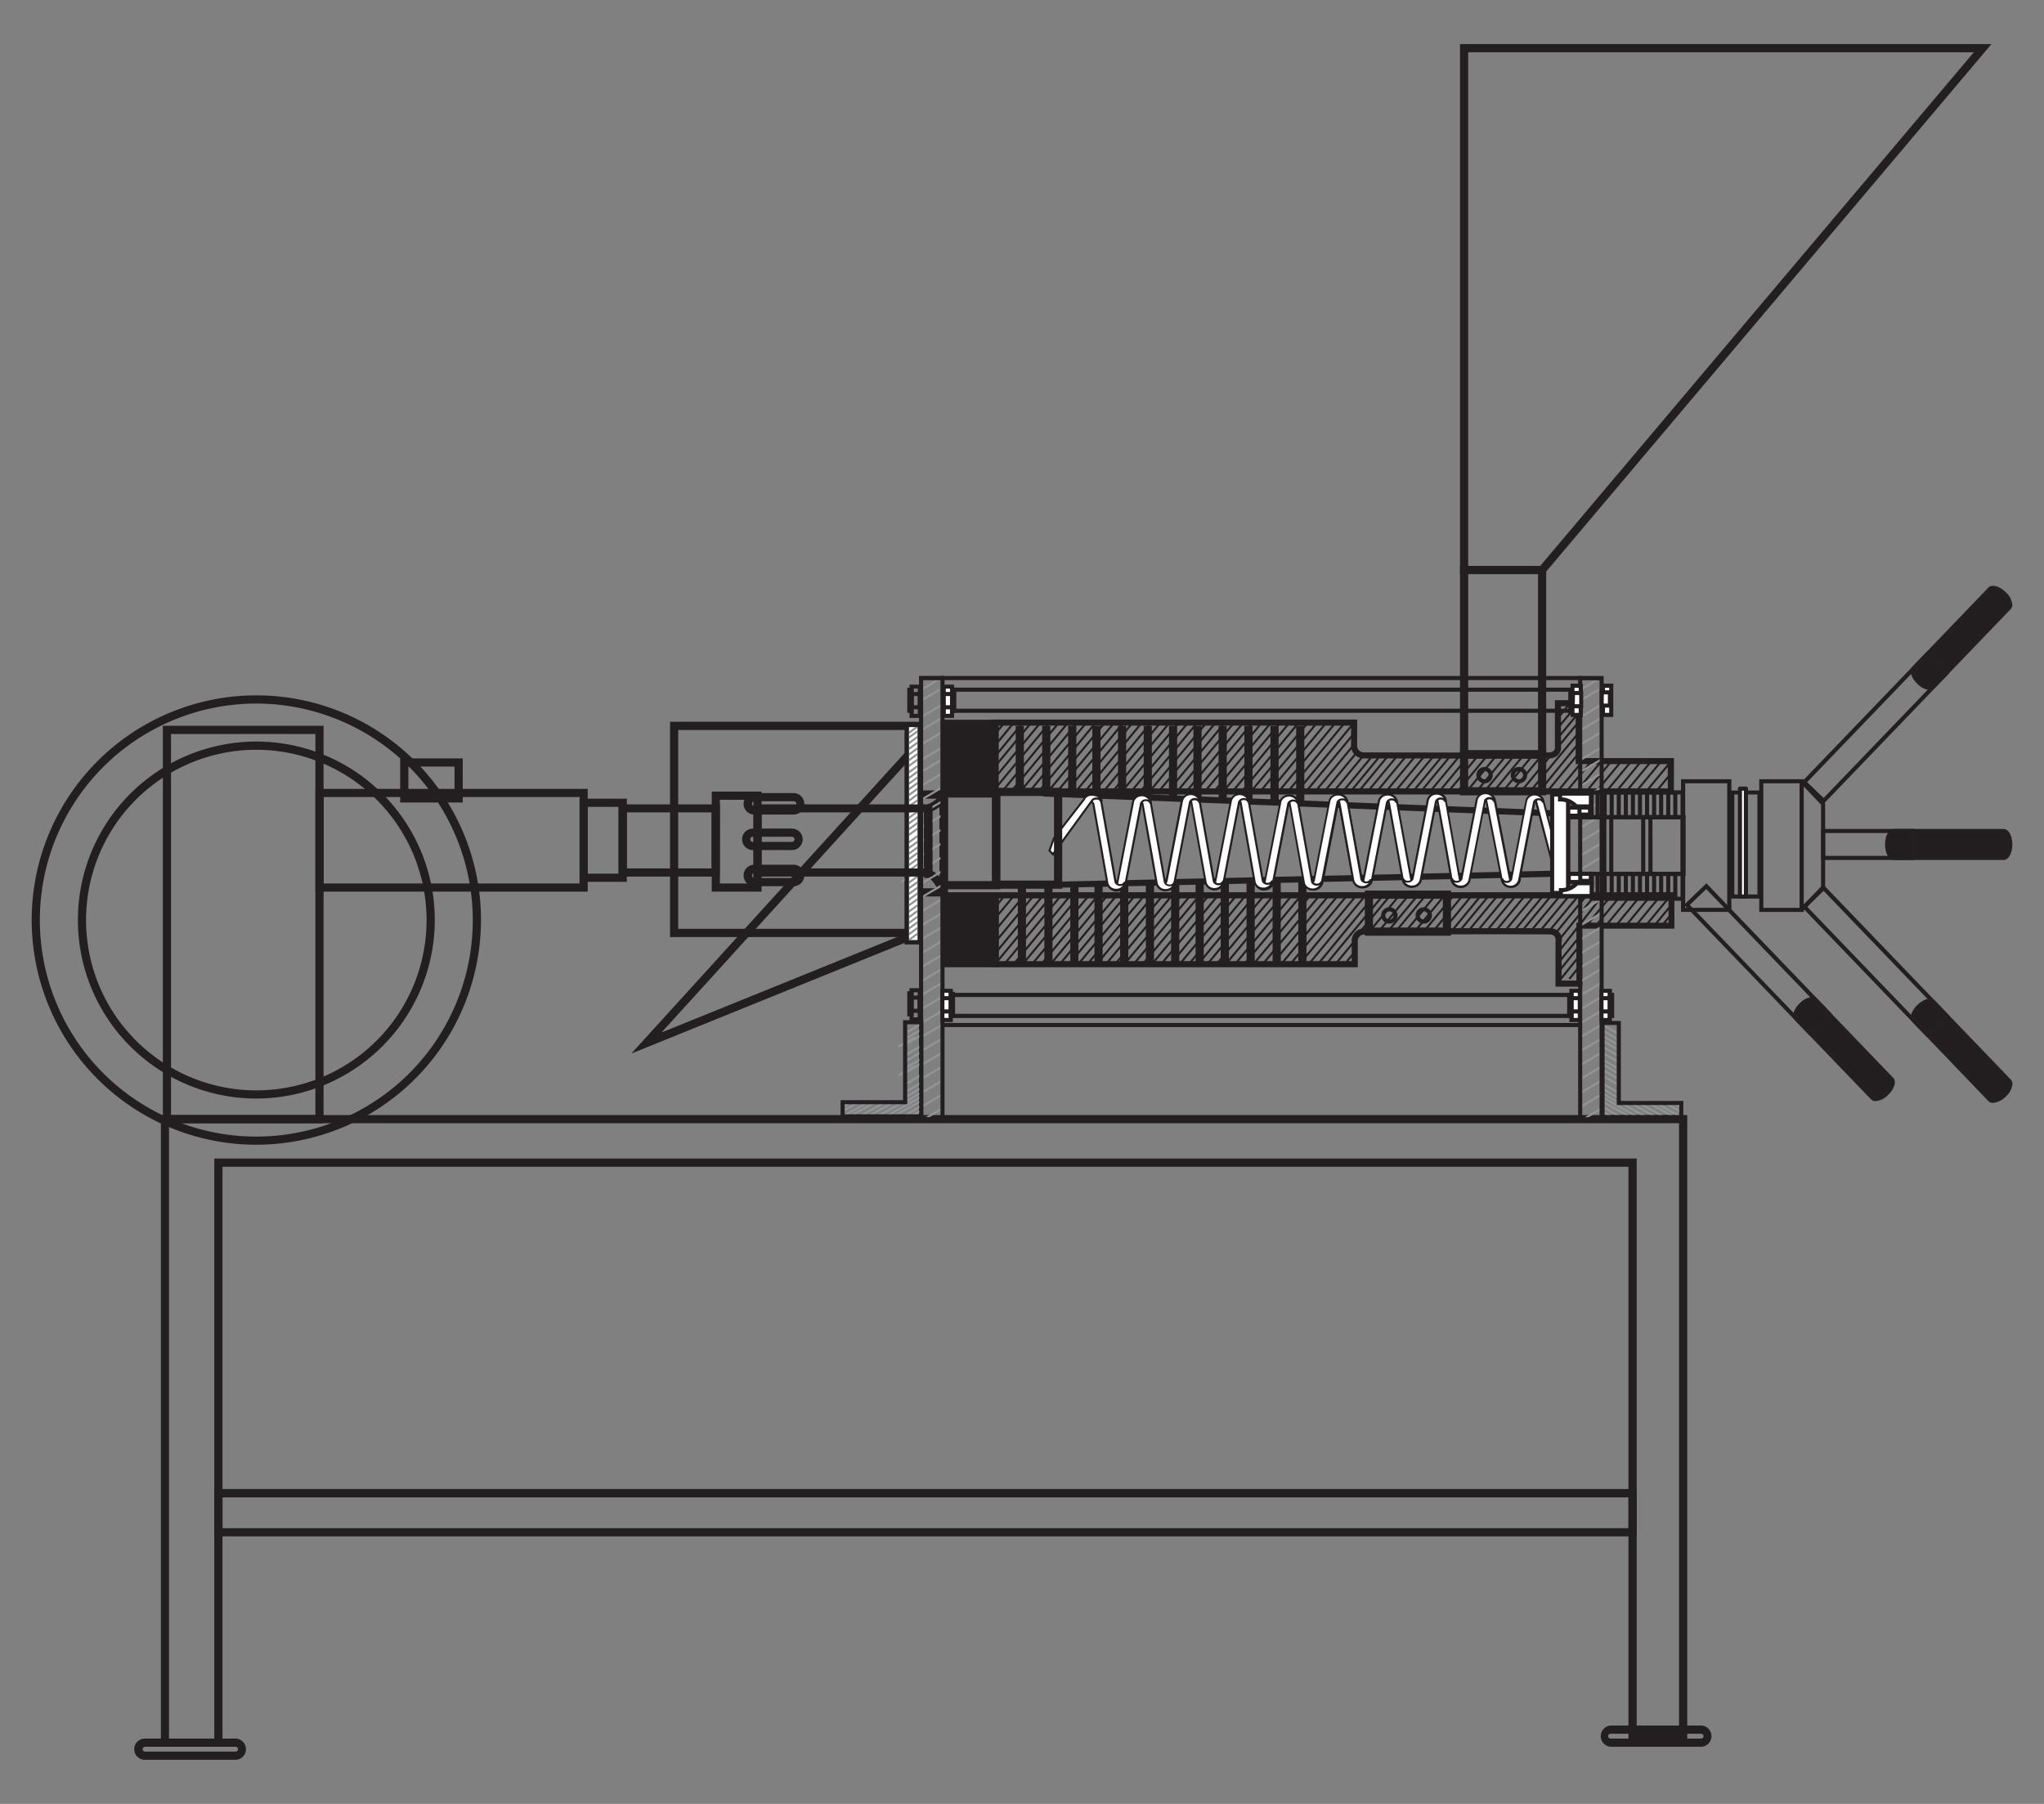 <svg xmlns="http://www.w3.org/2000/svg" viewBox="0 0 730 644.12"><rect x="0" y="0" width="730" height="644.12" fill="#808080" stroke="none"/><title>fig-8-2</title><g id="fig-8-2"><g id="preto"><path d="M673.86,390.42c-1.91,1.84-4.21,2.55-5.13,1.6l-27.16-28.25c-.92-1-.12-3.22,1.8-5.06h0c1.91-1.84,4.21-2.55,5.12-1.6l27.16,28.25c.92.95.12,3.22-1.79,5.06Z" style="fill:#221e20"></path><path d="M669.89,393.17a2.26,2.26,0,0,1-1.69-.65L641,364.27c-1.24-1.29-.45-3.91,1.82-6.09a7.12,7.12,0,0,1,4.48-2.22h.06a2.22,2.22,0,0,1,1.62.65l27.16,28.24c1.24,1.28.46,3.9-1.81,6.1h0A7,7,0,0,1,669.89,393.17Zm-22.56-35.75a5.81,5.81,0,0,0-3.45,1.81c-1.8,1.73-2.26,3.54-1.78,4l27.16,28.25c.46.49,2.3.1,4.09-1.62s2.25-3.54,1.78-4L648,357.62a.78.78,0,0,0-.59-.2Z" style="fill:#231f20"></path><path d="M646.31,369.75l-44.88-46.68,8-7.67,44.88,46.68Zm-42.82-46.64,42.86,44.58,5.87-5.65-42.85-44.57Z" style="fill:#231f20"></path><path d="M597.82,283.69H354.25V256.92H484.71V266a2.38,2.38,0,0,0,2.29,2.65c.59,0,62.29.14,66.16,0a2.38,2.38,0,0,0,1.84-.7,2.26,2.26,0,0,0,.32-1.63l0-16.31h9.62v20.67h32.9ZM356.45,281.5H595.63v-8.65h-32.9V252.17h-5.24v13.9h0a4.16,4.16,0,0,1-.76,3.2,4.41,4.41,0,0,1-3.49,1.54c-3.92.14-63.74,0-66.28,0a4.54,4.54,0,0,1-4.44-4.84v-6.86H356.45Z" style="fill:#231f20"></path><polygon points="463.59 282.82 463.02 282.36 483.24 257.88 483.8 258.35 463.59 282.82" style="fill:#231f20"></polygon><polygon points="460.29 282.82 459.73 282.36 479.94 257.88 480.5 258.35 460.29 282.82" style="fill:#231f20"></polygon><polygon points="456.99 282.83 456.43 282.36 476.64 257.88 477.21 258.35 456.99 282.83" style="fill:#231f20"></polygon><polygon points="453.69 282.83 453.13 282.36 473.35 257.88 473.91 258.35 453.69 282.83" style="fill:#231f20"></polygon><polygon points="450.4 282.82 449.84 282.36 470.05 257.88 470.61 258.35 450.4 282.82" style="fill:#231f20"></polygon><polygon points="447.1 282.82 446.54 282.36 466.75 257.88 467.32 258.35 447.1 282.82" style="fill:#231f20"></polygon><polygon points="479.94 282.83 479.37 282.36 490.01 269.48 490.57 269.95 479.94 282.83" style="fill:#231f20"></polygon><polygon points="482.68 282.83 482.12 282.36 492.75 269.49 493.32 269.95 482.68 282.83" style="fill:#231f20"></polygon><polygon points="485.53 282.83 484.96 282.37 495.59 269.49 496.16 269.95 485.53 282.83" style="fill:#231f20"></polygon><polygon points="488.79 282.83 488.23 282.37 498.86 269.49 499.43 269.95 488.79 282.83" style="fill:#231f20"></polygon><polygon points="492.06 282.83 491.49 282.36 502.13 269.49 502.69 269.95 492.06 282.83" style="fill:#231f20"></polygon><polygon points="495.32 282.83 494.75 282.36 505.39 269.49 505.96 269.95 495.32 282.83" style="fill:#231f20"></polygon><polygon points="498.58 282.83 498.02 282.36 508.65 269.49 509.22 269.95 498.58 282.83" style="fill:#231f20"></polygon><polygon points="501.85 282.83 501.28 282.36 511.92 269.49 512.48 269.95 501.85 282.83" style="fill:#231f20"></polygon><polygon points="504.96 282.83 504.39 282.36 515.03 269.49 515.59 269.95 504.96 282.83" style="fill:#231f20"></polygon><polygon points="507.8 282.83 507.24 282.36 517.87 269.49 518.44 269.95 507.8 282.83" style="fill:#231f20"></polygon><polygon points="511.06 282.83 510.5 282.36 521.14 269.49 521.7 269.95 511.06 282.83" style="fill:#231f20"></polygon><polygon points="514.33 282.83 513.77 282.36 524.4 269.49 524.97 269.95 514.33 282.83" style="fill:#231f20"></polygon><polygon points="517.59 282.83 517.03 282.36 527.66 269.49 528.23 269.95 517.59 282.83" style="fill:#231f20"></polygon><polygon points="520.86 282.83 520.29 282.36 530.93 269.49 531.5 269.95 520.86 282.83" style="fill:#231f20"></polygon><polygon points="524.12 282.83 523.56 282.36 534.2 269.49 534.76 269.95 524.12 282.83" style="fill:#231f20"></polygon><polygon points="527.63 282.83 527.06 282.37 537.69 269.49 538.25 269.95 527.63 282.83" style="fill:#231f20"></polygon><polygon points="530.46 282.83 529.9 282.36 540.54 269.49 541.1 269.95 530.46 282.83" style="fill:#231f20"></polygon><polygon points="533.73 282.83 533.16 282.36 543.8 269.49 544.36 269.95 533.73 282.83" style="fill:#231f20"></polygon><polygon points="536.99 282.83 536.43 282.37 547.06 269.49 547.63 269.95 536.99 282.83" style="fill:#231f20"></polygon><polygon points="540.26 282.83 539.69 282.36 550.33 269.49 550.89 269.95 540.26 282.83" style="fill:#231f20"></polygon><polygon points="543.52 282.83 542.96 282.36 553.59 269.49 554.16 269.95 543.52 282.83" style="fill:#231f20"></polygon><polygon points="556.74 266.91 556.17 266.44 563.46 257.63 564.02 258.09 556.74 266.91" style="fill:#231f20"></polygon><polygon points="556.58 263.83 556.02 263.36 563.3 254.55 563.87 255.01 556.58 263.83" style="fill:#231f20"></polygon><polygon points="556.22 260.7 555.65 260.24 562.93 251.42 563.5 251.88 556.22 260.7" style="fill:#231f20"></polygon><polygon points="556.58 256.71 556.02 256.25 560.6 250.69 561.16 251.16 556.58 256.71" style="fill:#231f20"></polygon><rect x="541.67" y="271.95" width="26.72" height="0.73" transform="translate(-8.73 526.06) rotate(-50.37)" style="fill:#231f20"></rect><rect x="545.66" y="273.62" width="22.24" height="0.73" transform="translate(-7.85 531.42) rotate(-50.71)" style="fill:#231f20"></rect><polygon points="552.87 282.83 552.3 282.37 562.93 269.49 563.5 269.95 552.87 282.83" style="fill:#231f20"></polygon><polygon points="559.43 283.2 558.87 282.74 568.04 271.63 568.61 272.1 559.43 283.2" style="fill:#231f20"></polygon><polygon points="562.99 283.2 562.43 282.74 571.6 271.63 572.16 272.1 562.99 283.2" style="fill:#231f20"></polygon><polygon points="566.55 283.2 565.99 282.74 575.16 271.63 575.72 272.1 566.55 283.2" style="fill:#231f20"></polygon><polygon points="570.11 283.2 569.55 282.74 578.72 271.63 579.28 272.1 570.11 283.2" style="fill:#231f20"></polygon><polygon points="573.67 283.2 573.1 282.74 582.28 271.63 582.84 272.1 573.67 283.2" style="fill:#231f20"></polygon><polygon points="577.23 283.2 576.66 282.74 585.84 271.63 586.4 272.1 577.23 283.2" style="fill:#231f20"></polygon><polygon points="580.79 283.2 580.22 282.74 589.4 271.63 589.96 272.1 580.79 283.2" style="fill:#231f20"></polygon><polygon points="587.91 283.2 587.34 282.74 596.51 271.63 597.08 272.1 587.91 283.2" style="fill:#231f20"></polygon><polygon points="591.47 283.2 590.9 282.74 596.51 275.94 597.08 276.41 591.47 283.2" style="fill:#231f20"></polygon><polygon points="584.35 283.2 583.78 282.74 592.95 271.63 593.52 272.1 584.35 283.2" style="fill:#231f20"></polygon><polygon points="556.58 282.82 556.02 282.36 565.19 271.26 565.75 271.72 556.58 282.82" style="fill:#231f20"></polygon><polygon points="476.64 282.83 476.07 282.36 486.7 269.49 487.26 269.96 476.64 282.83" style="fill:#231f20"></polygon><polygon points="473.34 282.82 472.78 282.36 484.29 268.42 484.86 268.88 473.34 282.82" style="fill:#231f20"></polygon><polygon points="470.05 282.82 469.48 282.36 483.25 265.68 483.82 266.15 470.05 282.82" style="fill:#231f20"></polygon><polygon points="466.75 282.83 466.18 282.36 483.33 261.6 483.89 262.07 466.75 282.83" style="fill:#231f20"></polygon><polygon points="443.8 282.83 443.24 282.36 463.45 257.88 464.02 258.35 443.8 282.83" style="fill:#231f20"></polygon><polygon points="440.51 282.83 439.94 282.36 460.16 257.88 460.73 258.35 440.51 282.83" style="fill:#231f20"></polygon><polygon points="437.21 282.82 436.65 282.36 456.86 257.88 457.43 258.35 437.21 282.82" style="fill:#231f20"></polygon><polygon points="433.92 282.82 433.35 282.36 453.56 257.88 454.13 258.35 433.92 282.82" style="fill:#231f20"></polygon><polygon points="430.62 282.82 430.05 282.36 450.26 257.88 450.83 258.35 430.62 282.82" style="fill:#231f20"></polygon><polygon points="427.32 282.83 426.75 282.36 446.97 257.88 447.53 258.35 427.32 282.83" style="fill:#231f20"></polygon><polygon points="424.02 282.83 423.45 282.36 443.67 257.88 444.24 258.35 424.02 282.83" style="fill:#231f20"></polygon><polygon points="420.72 282.83 420.16 282.36 440.37 257.88 440.94 258.35 420.72 282.83" style="fill:#231f20"></polygon><polygon points="417.42 282.83 416.85 282.36 437.08 257.88 437.64 258.35 417.42 282.83" style="fill:#231f20"></polygon><polygon points="414.13 282.82 413.56 282.36 433.78 257.88 434.34 258.35 414.13 282.82" style="fill:#231f20"></polygon><polygon points="410.89 282.82 410.32 282.36 430.54 257.88 431.1 258.35 410.89 282.82" style="fill:#231f20"></polygon><polygon points="407.59 282.82 407.03 282.36 427.24 257.88 427.8 258.35 407.59 282.82" style="fill:#231f20"></polygon><polygon points="404.29 282.83 403.73 282.36 423.94 257.88 424.51 258.35 404.29 282.83" style="fill:#231f20"></polygon><polygon points="401 282.82 400.43 282.36 420.64 257.88 421.21 258.35 401 282.82" style="fill:#231f20"></polygon><polygon points="397.7 282.83 397.13 282.36 417.35 257.88 417.91 258.35 397.7 282.83" style="fill:#231f20"></polygon><polygon points="394.4 282.83 393.83 282.36 414.05 257.88 414.62 258.35 394.4 282.83" style="fill:#231f20"></polygon><polygon points="391.1 282.83 390.54 282.36 410.75 257.88 411.32 258.35 391.1 282.83" style="fill:#231f20"></polygon><polygon points="387.81 282.82 387.24 282.36 407.45 257.88 408.02 258.35 387.81 282.82" style="fill:#231f20"></polygon><polygon points="384.51 282.82 383.94 282.36 404.15 257.88 404.72 258.35 384.51 282.82" style="fill:#231f20"></polygon><polygon points="381.21 282.83 380.64 282.36 400.86 257.88 401.43 258.35 381.21 282.83" style="fill:#231f20"></polygon><polygon points="377.91 282.83 377.34 282.36 397.57 257.88 398.13 258.35 377.91 282.83" style="fill:#231f20"></polygon><polygon points="374.62 282.83 374.05 282.36 394.27 257.88 394.83 258.35 374.62 282.83" style="fill:#231f20"></polygon><polygon points="371.32 282.82 370.76 282.36 390.97 257.88 391.53 258.35 371.32 282.82" style="fill:#231f20"></polygon><rect x="361.98" y="269.99" width="31.74" height="0.73" transform="translate(-71.17 389.68) rotate(-50.47)" style="fill:#231f20"></rect><polygon points="364.72 282.83 364.16 282.36 384.38 257.88 384.94 258.35 364.72 282.83" style="fill:#231f20"></polygon><polygon points="361.43 282.83 360.86 282.36 381.08 257.88 381.64 258.35 361.43 282.83" style="fill:#231f20"></polygon><polygon points="358.19 282.82 357.62 282.36 377.83 257.88 378.4 258.35 358.19 282.82" style="fill:#231f20"></polygon><polygon points="355.48 282.11 354.91 281.65 374.54 257.88 375.1 258.35 355.48 282.11" style="fill:#231f20"></polygon><polygon points="355.48 278.12 354.91 277.66 371.24 257.88 371.81 258.35 355.48 278.12" style="fill:#231f20"></polygon><polygon points="355.63 273.94 355.07 273.47 367.95 257.88 368.51 258.35 355.63 273.94" style="fill:#231f20"></polygon><rect x="352.51" y="263.77" width="15.62" height="0.73" transform="translate(-72.89 373.37) rotate(-50.4)" style="fill:#231f20"></rect><rect x="353.45" y="261.78" width="10.45" height="0.73" transform="translate(-71.78 372.03) rotate(-50.48)" style="fill:#231f20"></rect><rect x="354.39" y="259.78" width="5.27" height="0.73" transform="translate(-71.01 369.38) rotate(-50.4)" style="fill:#231f20"></rect><path d="M565.14,352.31h-9.61V336.22a2.57,2.57,0,0,0-.32-1.86,2.38,2.38,0,0,0-1.83-.69c-3.86-.14-65.57,0-66.19,0a2.38,2.38,0,0,0-2.26,2.65v9.05H354.47V318.6H598v13h-32.9Zm-7.42-2.19H563V329.45h32.9v-8.66H356.67v22.39H482.74v-6.86a4.53,4.53,0,0,1,4.41-4.84c2.57,0,62.4-.14,66.31,0a4,4,0,0,1,4.24,5Z" style="fill:#231f20"></path><rect x="349.74" y="331.57" width="31.75" height="0.73" transform="translate(-123.2 402.02) rotate(-50.4)" style="fill:#231f20"></rect><rect x="353.03" y="331.57" width="31.75" height="0.73" transform="translate(-122.01 404.56) rotate(-50.4)" style="fill:#231f20"></rect><polygon points="362.38 344.41 361.81 343.94 382.03 319.46 382.6 319.93 362.38 344.41" style="fill:#231f20"></polygon><rect x="359.63" y="331.57" width="31.75" height="0.73" transform="translate(-119.62 409.64) rotate(-50.4)" style="fill:#231f20"></rect><polygon points="368.97 344.41 368.41 343.94 388.62 319.46 389.19 319.93 368.97 344.41" style="fill:#231f20"></polygon><polygon points="372.27 344.41 371.7 343.94 391.92 319.46 392.48 319.93 372.27 344.41" style="fill:#231f20"></polygon><polygon points="543.74 332.8 543.18 332.33 553.81 319.46 554.38 319.93 543.74 332.8" style="fill:#231f20"></polygon><polygon points="540.9 332.8 540.33 332.33 550.97 319.46 551.53 319.93 540.9 332.8" style="fill:#231f20"></polygon><polygon points="537.64 332.8 537.07 332.33 547.71 319.46 548.27 319.93 537.64 332.8" style="fill:#231f20"></polygon><polygon points="534.37 332.8 533.8 332.33 544.44 319.46 545.01 319.93 534.37 332.8" style="fill:#231f20"></polygon><polygon points="555.85 333.43 555.29 332.97 566.39 319.44 566.96 319.91 555.85 333.43" style="fill:#231f20"></polygon><polygon points="553.48 332.78 552.91 332.31 563.55 319.44 564.12 319.91 553.48 332.78" style="fill:#231f20"></polygon><polygon points="550.22 332.78 549.65 332.31 560.28 319.44 560.85 319.91 550.22 332.78" style="fill:#231f20"></polygon><polygon points="546.95 332.78 546.39 332.31 557.02 319.44 557.59 319.91 546.95 332.78" style="fill:#231f20"></polygon><polygon points="531.11 332.8 530.54 332.34 541.17 319.46 541.74 319.92 531.11 332.8" style="fill:#231f20"></polygon><polygon points="527.84 332.8 527.28 332.33 537.91 319.46 538.48 319.93 527.84 332.8" style="fill:#231f20"></polygon><polygon points="524.58 332.8 524.01 332.34 534.65 319.46 535.21 319.92 524.58 332.8" style="fill:#231f20"></polygon><polygon points="521.47 332.8 520.9 332.33 531.54 319.46 532.1 319.93 521.47 332.8" style="fill:#231f20"></polygon><polygon points="518.63 332.8 518.06 332.33 528.69 319.46 529.26 319.93 518.63 332.8" style="fill:#231f20"></polygon><polygon points="515.36 332.8 514.79 332.33 525.43 319.46 526 319.93 515.36 332.8" style="fill:#231f20"></polygon><polygon points="512.1 332.8 511.53 332.33 522.17 319.46 522.73 319.93 512.1 332.8" style="fill:#231f20"></polygon><polygon points="508.83 332.8 508.26 332.33 518.9 319.46 519.47 319.93 508.83 332.8" style="fill:#231f20"></polygon><polygon points="505.57 332.8 505 332.33 515.64 319.46 516.2 319.93 505.57 332.8" style="fill:#231f20"></polygon><polygon points="502.31 332.8 501.74 332.34 512.37 319.46 512.94 319.92 502.31 332.8" style="fill:#231f20"></polygon><polygon points="498.81 332.8 498.24 332.33 508.88 319.46 509.44 319.93 498.81 332.8" style="fill:#231f20"></polygon><polygon points="495.96 332.8 495.4 332.33 506.03 319.46 506.6 319.93 495.96 332.8" style="fill:#231f20"></polygon><polygon points="492.7 332.8 492.13 332.33 502.77 319.46 503.33 319.93 492.7 332.8" style="fill:#231f20"></polygon><polygon points="489.43 332.8 488.87 332.33 499.5 319.46 500.07 319.93 489.43 332.8" style="fill:#231f20"></polygon><polygon points="486.17 332.8 485.6 332.33 496.24 319.46 496.8 319.93 486.17 332.8" style="fill:#231f20"></polygon><polygon points="556.64 344.27 556.07 343.82 563.19 335 563.76 335.46 556.64 344.27" style="fill:#231f20"></polygon><polygon points="556.79 347.36 556.22 346.9 563.35 338.08 563.92 338.54 556.79 347.36" style="fill:#231f20"></polygon><polygon points="556.71 336.3 556.14 335.84 569.35 319.45 569.92 319.9 556.71 336.3" style="fill:#231f20"></polygon><polygon points="557.08 339.86 556.5 339.41 572.14 319.37 572.72 319.82 557.08 339.86" style="fill:#231f20"></polygon><polygon points="557.14 350.48 556.57 350.02 563.7 341.21 564.27 341.66 557.14 350.48" style="fill:#231f20"></polygon><rect x="557.81" y="347.83" width="7.14" height="0.74" transform="matrix(0.63, -0.78, 0.78, 0.63, -62.54, 565.27)" style="fill:#231f20"></rect><polygon points="588.13 330.66 587.56 330.19 596.73 319.08 597.3 319.55 588.13 330.66" style="fill:#231f20"></polygon><polygon points="590.95 330.94 590.38 330.47 596.66 322.86 597.23 323.33 590.95 330.94" style="fill:#231f20"></polygon><rect x="592.36" y="328.01" width="6.03" height="0.73" transform="translate(-37.3 577.43) rotate(-50.37)" style="fill:#231f20"></rect><polygon points="584.56 330.66 584 330.19 593.17 319.08 593.74 319.55 584.56 330.66" style="fill:#231f20"></polygon><polygon points="581.01 330.66 580.44 330.19 589.62 319.08 590.18 319.55 581.01 330.66" style="fill:#231f20"></polygon><polygon points="577.45 330.66 576.88 330.19 586.06 319.08 586.62 319.55 577.45 330.66" style="fill:#231f20"></polygon><polygon points="573.89 330.66 573.33 330.19 582.5 319.08 583.06 319.55 573.89 330.66" style="fill:#231f20"></polygon><polygon points="570.33 330.66 569.77 330.19 578.94 319.08 579.5 319.55 570.33 330.66" style="fill:#231f20"></polygon><polygon points="566.96 330.66 566.39 330.19 575.57 319.08 576.13 319.55 566.96 330.66" style="fill:#231f20"></polygon><polygon points="355.77 336.61 355.2 336.15 368.98 319.46 369.54 319.93 355.77 336.61" style="fill:#231f20"></polygon><polygon points="355.69 340.69 355.13 340.22 372.28 319.46 372.84 319.93 355.69 340.69" style="fill:#231f20"></polygon><polygon points="375.57 344.41 375 343.94 395.22 319.46 395.78 319.93 375.57 344.41" style="fill:#231f20"></polygon><polygon points="378.87 344.41 378.3 343.94 398.52 319.46 399.08 319.93 378.87 344.41" style="fill:#231f20"></polygon><polygon points="382.16 344.41 381.6 343.94 401.81 319.46 402.38 319.93 382.16 344.41" style="fill:#231f20"></polygon><polygon points="385.46 344.41 384.89 343.94 405.11 319.46 405.68 319.93 385.46 344.41" style="fill:#231f20"></polygon><polygon points="388.76 344.41 388.19 343.94 408.41 319.46 408.97 319.93 388.76 344.41" style="fill:#231f20"></polygon><polygon points="392.06 344.41 391.49 343.94 411.71 319.46 412.27 319.93 392.06 344.41" style="fill:#231f20"></polygon><polygon points="395.36 344.41 394.79 343.94 415 319.46 415.57 319.93 395.36 344.41" style="fill:#231f20"></polygon><polygon points="398.65 344.41 398.08 343.94 418.3 319.46 418.87 319.93 398.65 344.41" style="fill:#231f20"></polygon><polygon points="401.95 344.41 401.38 343.94 421.6 319.46 422.16 319.93 401.95 344.41" style="fill:#231f20"></polygon><polygon points="405.24 344.41 404.68 343.94 424.89 319.46 425.46 319.93 405.24 344.41" style="fill:#231f20"></polygon><polygon points="408.49 344.41 407.92 343.94 428.13 319.46 428.7 319.93 408.49 344.41" style="fill:#231f20"></polygon><polygon points="411.78 344.41 411.22 343.94 431.43 319.46 432 319.93 411.78 344.41" style="fill:#231f20"></polygon><polygon points="415.08 344.41 414.51 343.94 434.73 319.46 435.3 319.93 415.08 344.41" style="fill:#231f20"></polygon><polygon points="418.38 344.41 417.81 343.94 438.03 319.46 438.59 319.93 418.38 344.41" style="fill:#231f20"></polygon><polygon points="421.68 344.41 421.11 343.94 441.32 319.46 441.89 319.93 421.68 344.41" style="fill:#231f20"></polygon><polygon points="424.97 344.41 424.41 343.94 444.62 319.46 445.19 319.93 424.97 344.41" style="fill:#231f20"></polygon><polygon points="428.27 344.41 427.7 343.94 447.92 319.46 448.49 319.93 428.27 344.41" style="fill:#231f20"></polygon><polygon points="431.57 344.41 431 343.94 451.22 319.46 451.78 319.93 431.57 344.41" style="fill:#231f20"></polygon><polygon points="434.87 344.41 434.3 343.94 454.51 319.46 455.08 319.93 434.87 344.41" style="fill:#231f20"></polygon><polygon points="438.16 344.41 437.6 343.94 457.81 319.46 458.38 319.93 438.16 344.41" style="fill:#231f20"></polygon><polygon points="441.46 344.41 440.89 343.94 461.11 319.46 461.68 319.93 441.46 344.41" style="fill:#231f20"></polygon><polygon points="444.75 344.41 444.19 343.94 464.41 319.46 464.97 319.93 444.75 344.41" style="fill:#231f20"></polygon><polygon points="448.05 344.41 447.49 343.94 467.7 319.46 468.27 319.93 448.05 344.41" style="fill:#231f20"></polygon><polygon points="451.35 344.41 450.78 343.94 471 319.46 471.57 319.93 451.35 344.41" style="fill:#231f20"></polygon><polygon points="454.65 344.41 454.08 343.94 474.3 319.46 474.86 319.93 454.65 344.41" style="fill:#231f20"></polygon><polygon points="457.94 344.41 457.38 343.94 477.59 319.46 478.16 319.93 457.94 344.41" style="fill:#231f20"></polygon><polygon points="461.19 344.41 460.62 343.94 480.84 319.46 481.4 319.93 461.19 344.41" style="fill:#231f20"></polygon><polygon points="464.49 344.41 463.92 343.94 483.55 320.18 484.11 320.65 464.49 344.41" style="fill:#231f20"></polygon><polygon points="467.78 344.41 467.22 343.94 487.39 319.46 487.95 319.93 467.78 344.41" style="fill:#231f20"></polygon><polygon points="471.08 344.41 470.51 343.94 490.44 319.73 491.01 320.19 471.08 344.41" style="fill:#231f20"></polygon><polygon points="474 344.41 473.44 343.94 493.65 319.46 494.22 319.93 474 344.41" style="fill:#231f20"></polygon><polygon points="355.81 332.38 355.25 331.92 365.2 319.87 365.76 320.33 355.81 332.38" style="fill:#231f20"></polygon><polygon points="477.3 344.41 476.73 343.94 483.39 335.89 483.95 336.35 477.3 344.41" style="fill:#231f20"></polygon><polygon points="355.84 327.98 355.28 327.51 361.93 319.46 362.49 319.93 355.84 327.98" style="fill:#231f20"></polygon><polygon points="480.6 344.41 480.03 343.94 483.39 339.88 483.95 340.34 480.6 344.41" style="fill:#231f20"></polygon><polygon points="355.81 323.99 355.25 323.53 358.6 319.46 359.17 319.93 355.81 323.99" style="fill:#231f20"></polygon><path d="M607.63,623.72H575.31a3.8,3.8,0,0,1,0-7.59h32.32a3.8,3.8,0,0,1,0,7.59Zm-32.32-4.66a.87.87,0,1,0,0,1.73h32.32a.87.87,0,0,0,0-1.73Z" style="fill:#231f20"></path><path d="M84.05,628.37H51.73a3.79,3.79,0,0,1,0-7.58H84.05a3.79,3.79,0,1,1,0,7.58Zm-32.32-4.65a.87.87,0,0,0,0,1.73H84.05a.87.87,0,1,0,0-1.73Z" style="fill:#231f20"></path><path d="M79.46,623.72h-22V398.15H602.59V621.39h-21V416.6H79.46Zm-19.1-2.93H76.53V413.67h508V618.46h15.13V401.07H60.36Z" style="fill:#231f20"></path><path d="M584.53,548.59h-508v-16.9h508ZM79.46,545.67H581.61v-11H79.46Z" style="fill:#231f20"></path><path d="M223.87,314.88H207v-29.7h16.89Zm-14-2.92h11V288.1h-11Z" style="fill:#231f20"></path><path d="M272,318.38H254.19V282.65H272Zm-14.9-2.92h12V285.58h-12Z" style="fill:#231f20"></path><path d="M165.26,286.54H142.92V270.81h22.34Zm-19.41-2.92h16.48v-9.89H145.85Z" style="fill:#231f20"></path><path d="M91.54,408.75a80.23,80.23,0,1,1,80.24-80.23A80.32,80.32,0,0,1,91.54,408.75Zm0-157.53a77.31,77.31,0,1,0,77.31,77.3A77.39,77.39,0,0,0,91.54,251.22Z" style="fill:#231f20"></path><path d="M91.55,392.25a63.73,63.73,0,1,1,63.73-63.73A63.81,63.81,0,0,1,91.55,392.25Zm0-124.53a60.81,60.81,0,1,0,60.8,60.8A60.86,60.86,0,0,0,91.55,267.72Z" style="fill:#231f20"></path><path d="M338.52,326.11l-2.82-6.92c-1.09-2.67-3.06-5.58-4.27-5.64l-1.39-.06V287.64l1-.34c1.14-.41,4.17-1.9,4.62-3.92l2.89-13ZM333,311a7.64,7.64,0,0,1,2.63,2.19V288.1a14.16,14.16,0,0,1-2.63,1.55Z" style="fill:#231f20"></path><path d="M338.52,320.1H326.45V282.24h12.07Zm-9.14-2.92h6.22v-32h-6.22Z" style="fill:#231f20"></path><path d="M357.23,317.53H335.6V281.87h21.63Zm-18.71-2.92H354.3V284.79H338.52Z" style="fill:#231f20"></path><path d="M329.38,334.59H239.3V257.71h90.08Zm-87.16-2.93h84.23v-71H242.22Z" style="fill:#231f20"></path><path d="M225.46,376.2l98-107.73,5.92-4.31v69.95ZM325.3,270.75l-89.05,97.92,90.2-36.53V269.91Z" style="fill:#231f20"></path><rect x="328.72" y="377.69" width="8.13" height="0.73" transform="translate(-146.57 223.49) rotate(-30.77)" style="fill:#929497"></rect><rect x="328.72" y="372.71" width="8.13" height="0.73" transform="translate(-144.02 222.78) rotate(-30.77)" style="fill:#929497"></rect><rect x="328.72" y="367.72" width="8.13" height="0.73" transform="translate(-141.47 222.08) rotate(-30.77)" style="fill:#929497"></rect><rect x="328.72" y="362.74" width="8.13" height="0.73" transform="translate(-138.92 221.38) rotate(-30.77)" style="fill:#929497"></rect><rect x="328.72" y="357.75" width="8.13" height="0.73" transform="translate(-136.37 220.68) rotate(-30.77)" style="fill:#929497"></rect><rect x="328.72" y="352.76" width="8.13" height="0.73" transform="translate(-133.82 219.98) rotate(-30.77)" style="fill:#929497"></rect><rect x="328.72" y="347.78" width="8.13" height="0.73" transform="translate(-131.27 219.27) rotate(-30.77)" style="fill:#929497"></rect><rect x="328.72" y="342.79" width="8.13" height="0.73" transform="translate(-128.71 218.57) rotate(-30.77)" style="fill:#929497"></rect><rect x="328.72" y="337.81" width="8.13" height="0.73" transform="translate(-126.16 217.87) rotate(-30.77)" style="fill:#929497"></rect><rect x="328.72" y="332.82" width="8.13" height="0.73" transform="translate(-123.61 217.17) rotate(-30.77)" style="fill:#929497"></rect><rect x="328.72" y="327.83" width="8.13" height="0.73" transform="translate(-121.06 216.47) rotate(-30.77)" style="fill:#929497"></rect><rect x="328.72" y="322.85" width="8.13" height="0.73" transform="translate(-118.51 215.76) rotate(-30.77)" style="fill:#929497"></rect><rect x="328.72" y="317.86" width="8.13" height="0.73" transform="translate(-115.96 215.06) rotate(-30.77)" style="fill:#929497"></rect><rect x="328.72" y="312.88" width="8.13" height="0.73" transform="translate(-113.41 214.36) rotate(-30.77)" style="fill:#929497"></rect><rect x="328.72" y="307.89" width="8.13" height="0.73" transform="translate(-110.86 213.66) rotate(-30.77)" style="fill:#929497"></rect><rect x="328.72" y="302.9" width="8.13" height="0.73" transform="translate(-108.31 212.96) rotate(-30.77)" style="fill:#929497"></rect><rect x="328.72" y="297.92" width="8.13" height="0.73" transform="translate(-105.76 212.25) rotate(-30.77)" style="fill:#929497"></rect><polygon points="329.48 295.7 329.11 295.07 336.09 290.9 336.46 291.53 329.48 295.7" style="fill:#929497"></polygon><rect x="328.72" y="287.95" width="8.13" height="0.73" transform="translate(-100.65 210.85) rotate(-30.77)" style="fill:#929497"></rect><rect x="328.72" y="282.96" width="8.13" height="0.73" transform="translate(-98.1 210.15) rotate(-30.77)" style="fill:#929497"></rect><rect x="328.72" y="277.98" width="8.13" height="0.73" transform="translate(-95.55 209.45) rotate(-30.77)" style="fill:#929497"></rect><rect x="328.72" y="272.99" width="8.13" height="0.73" transform="translate(-93 208.74) rotate(-30.77)" style="fill:#929497"></rect><rect x="328.72" y="268.75" width="8.13" height="0.73" transform="translate(-90.83 208.15) rotate(-30.77)" style="fill:#929497"></rect><rect x="328.72" y="263.22" width="8.13" height="0.73" transform="translate(-88 207.37) rotate(-30.77)" style="fill:#929497"></rect><rect x="328.72" y="258.14" width="8.13" height="0.73" transform="translate(-85.41 206.65) rotate(-30.77)" style="fill:#929497"></rect><rect x="328.72" y="253.44" width="8.13" height="0.73" transform="translate(-83 205.99) rotate(-30.77)" style="fill:#929497"></rect><rect x="327.94" y="247.99" width="8.13" height="0.73" transform="translate(-80.32 204.82) rotate(-30.77)" style="fill:#929497"></rect><rect x="328.42" y="243.83" width="8.13" height="0.73" transform="translate(-78.12 204.49) rotate(-30.77)" style="fill:#929497"></rect><rect x="328.72" y="382.68" width="8.13" height="0.73" transform="translate(-149.12 224.19) rotate(-30.77)" style="fill:#929497"></rect><rect x="328.72" y="387.67" width="8.13" height="0.73" transform="translate(-151.67 224.89) rotate(-30.77)" style="fill:#929497"></rect><rect x="328.72" y="392.65" width="8.13" height="0.73" transform="translate(-154.22 225.59) rotate(-30.77)" style="fill:#929497"></rect><polygon points="329.48 400.4 329.11 399.77 336.09 395.6 336.46 396.23 329.48 400.4" style="fill:#929497"></polygon><path d="M337.34,400.34h-9.12v-159h9.12Zm-7.65-1.46h6.19v-156h-6.19Z" style="fill:#231f20"></path><polygon points="564.88 380.49 564.5 379.86 571.49 375.7 571.86 376.32 564.88 380.49" style="fill:#929497"></polygon><polygon points="564.88 375.5 564.5 374.87 571.49 370.71 571.86 371.34 564.88 375.5" style="fill:#929497"></polygon><polygon points="564.88 370.52 564.5 369.89 571.49 365.73 571.86 366.36 564.88 370.52" style="fill:#929497"></polygon><polygon points="564.88 365.53 564.5 364.9 571.49 360.74 571.86 361.37 564.88 365.53" style="fill:#929497"></polygon><polygon points="564.88 360.54 564.5 359.92 571.49 355.75 571.86 356.38 564.88 360.54" style="fill:#929497"></polygon><polygon points="564.88 355.56 564.5 354.93 571.49 350.77 571.86 351.39 564.88 355.56" style="fill:#929497"></polygon><polygon points="564.88 350.57 564.5 349.94 571.49 345.78 571.86 346.41 564.88 350.57" style="fill:#929497"></polygon><polygon points="564.88 345.58 564.5 344.96 571.49 340.79 571.86 341.42 564.88 345.58" style="fill:#929497"></polygon><polygon points="564.88 340.6 564.5 339.97 571.49 335.81 571.86 336.44 564.88 340.6" style="fill:#929497"></polygon><polygon points="564.88 335.61 564.51 334.98 571.49 330.82 571.86 331.45 564.88 335.61" style="fill:#929497"></polygon><polygon points="564.88 330.63 564.5 330 571.49 325.83 571.86 326.46 564.88 330.63" style="fill:#929497"></polygon><polygon points="564.88 325.64 564.5 325.01 571.49 320.85 571.86 321.48 564.88 325.64" style="fill:#929497"></polygon><polygon points="564.88 320.66 564.5 320.03 571.49 315.87 571.86 316.49 564.88 320.66" style="fill:#929497"></polygon><polygon points="564.88 315.67 564.5 315.05 571.49 310.88 571.86 311.5 564.88 315.67" style="fill:#929497"></polygon><polygon points="564.88 310.69 564.5 310.06 571.49 305.89 571.86 306.52 564.88 310.69" style="fill:#929497"></polygon><polygon points="564.88 305.7 564.5 305.07 571.49 300.91 571.86 301.53 564.88 305.7" style="fill:#929497"></polygon><polygon points="564.88 300.71 564.5 300.09 571.49 295.92 571.86 296.55 564.88 300.71" style="fill:#929497"></polygon><polygon points="564.88 295.73 564.5 295.1 571.49 290.93 571.86 291.56 564.88 295.73" style="fill:#929497"></polygon><polygon points="564.88 290.74 564.5 290.11 571.49 285.95 571.86 286.58 564.88 290.74" style="fill:#929497"></polygon><polygon points="564.88 285.76 564.5 285.13 571.49 280.97 571.86 281.59 564.88 285.76" style="fill:#929497"></polygon><polygon points="564.88 280.77 564.5 280.14 571.49 275.98 571.86 276.6 564.88 280.77" style="fill:#929497"></polygon><polygon points="564.88 275.78 564.5 275.15 571.49 270.99 571.86 271.62 564.88 275.78" style="fill:#929497"></polygon><polygon points="564.88 271.54 564.5 270.91 571.49 266.75 571.86 267.38 564.88 271.54" style="fill:#929497"></polygon><polygon points="564.88 266.01 564.5 265.38 571.49 261.22 571.86 261.85 564.88 266.01" style="fill:#929497"></polygon><polygon points="564.88 260.94 564.5 260.31 571.49 256.15 571.86 256.78 564.88 260.94" style="fill:#929497"></polygon><polygon points="564.88 256.23 564.5 255.6 571.49 251.44 571.86 252.07 564.88 256.23" style="fill:#929497"></polygon><polygon points="564.09 250.78 563.72 250.15 570.7 245.99 571.08 246.62 564.09 250.78" style="fill:#929497"></polygon><polygon points="564.58 246.62 564.2 245.99 571.19 241.83 571.56 242.45 564.58 246.62" style="fill:#929497"></polygon><polygon points="564.88 385.48 564.5 384.85 571.49 380.68 571.86 381.31 564.88 385.48" style="fill:#929497"></polygon><polygon points="564.88 390.46 564.5 389.83 571.49 385.67 571.86 386.3 564.88 390.46" style="fill:#929497"></polygon><polygon points="564.88 395.45 564.5 394.82 571.49 390.65 571.86 391.28 564.88 395.45" style="fill:#929497"></polygon><polygon points="564.88 400.43 564.5 399.8 571.49 395.64 571.86 396.26 564.88 400.43" style="fill:#929497"></polygon><path d="M572.74,400.37h-9.12v-159h9.12Zm-7.66-1.46h6.2v-156h-6.2Z" style="fill:#231f20"></path><path d="M329.24,256.33h-4.41V244.46h4.41Zm-2.95-1.46h1.49v-9h-1.49Z" style="fill:#231f20"></path><path d="M329.24,253.28h-4.41v-6.2h4.41Zm-2.95-1.47h1.49v-3.27h-1.49Z" style="fill:#231f20"></path><rect x="324.03" y="245.54" width="2.27" height="8.99" style="fill:#231f20"></rect><path d="M329.24,364.72h-4.42V352.85h4.42Zm-3-1.46h1.49v-8.94h-1.49Z" style="fill:#231f20"></path><path d="M329.24,361.67h-4.42v-6.19h4.42Zm-3-1.47h1.49v-3.26h-1.49Z" style="fill:#231f20"></path><rect x="324.02" y="353.93" width="2.27" height="8.99" style="fill:#231f20"></rect><rect x="339.28" y="245.54" width="2.26" height="8.99" style="fill:#231f20"></rect><path d="M561.77,254.53H336.33v-9H561.77Zm-224-1.46H560.31V247H337.79Z" style="fill:#231f20"></path><path d="M564.72,363.51H336.48v-9H564.72ZM338,362H563.26V356H338Z" style="fill:#231f20"></path><rect x="335.98" y="241.38" width="229.14" height="1.46" style="fill:#231f20"></rect><rect x="336.61" y="365.28" width="228.08" height="1.46" style="fill:#231f20"></rect><path d="M551.44,205h-30V15.75H711.22Zm-27.08-2.93h25.72L704.93,18.67H524.36Z" style="fill:#231f20"></path><path d="M552.22,270.82H521.43V202.09h30.79Zm-27.86-2.92H549.3V205H524.36Z" style="fill:#231f20"></path><path d="M552.22,284H521.43V267.9h30.79Zm-27.86-2.92H549.3V270.82H524.36Z" style="fill:#231f20"></path><path d="M530.22,279.7a2.92,2.92,0,1,1,2.91-2.91A2.92,2.92,0,0,1,530.22,279.7Zm0-4.37a1.46,1.46,0,1,0,1.45,1.46A1.46,1.46,0,0,0,530.22,275.33Z" style="fill:#231f20"></path><path d="M542.5,279.7a2.92,2.92,0,1,1,2.91-2.91A2.92,2.92,0,0,1,542.5,279.7Zm0-4.37a1.46,1.46,0,1,0,1.45,1.46A1.46,1.46,0,0,0,542.5,275.33Z" style="fill:#231f20"></path><path d="M518.23,334.11H487.44V318h30.79Zm-27.87-2.92H515.3V320.91H490.36Z" style="fill:#231f20"></path><path d="M496.22,329.79a2.92,2.92,0,1,1,2.91-2.91A2.91,2.91,0,0,1,496.22,329.79Zm0-4.37a1.46,1.46,0,1,0,1.45,1.46A1.46,1.46,0,0,0,496.22,325.42Z" style="fill:#231f20"></path><path d="M508.5,329.79a2.92,2.92,0,1,1,2.91-2.91A2.91,2.91,0,0,1,508.5,329.79Zm0-4.37a1.46,1.46,0,1,0,1.45,1.46A1.46,1.46,0,0,0,508.5,325.42Z" style="fill:#231f20"></path><rect x="362.75" y="259.17" width="2.92" height="23.39" style="fill:#231f20"></rect><rect x="372.21" y="259.17" width="2.92" height="23.39" style="fill:#231f20"></rect><rect x="381.48" y="259.17" width="2.92" height="23.39" style="fill:#231f20"></rect><rect x="390.12" y="259.17" width="2.92" height="23.39" style="fill:#231f20"></rect><rect x="399.29" y="259.17" width="2.92" height="23.39" style="fill:#231f20"></rect><rect x="408.46" y="259.17" width="2.92" height="25.62" style="fill:#231f20"></rect><rect x="417.49" y="259.17" width="2.92" height="25.96" style="fill:#231f20"></rect><rect x="426.22" y="259.17" width="2.92" height="26.31" style="fill:#231f20"></rect><rect x="435.21" y="259.17" width="2.92" height="26.31" style="fill:#231f20"></rect><rect x="444.42" y="259.17" width="2.92" height="26.6" style="fill:#231f20"></rect><rect x="453.73" y="259.17" width="2.92" height="27.4" style="fill:#231f20"></rect><rect x="462.91" y="259.17" width="2.92" height="27.75" style="fill:#231f20"></rect><rect x="363.51" y="316.07" width="2.92" height="27.5" style="fill:#231f20"></rect><rect x="372.98" y="315.89" width="2.92" height="27.69" style="fill:#231f20"></rect><rect x="382.24" y="315.89" width="2.92" height="27.69" style="fill:#231f20"></rect><rect x="390.88" y="315.43" width="2.92" height="28.15" style="fill:#231f20"></rect><rect x="400.05" y="315.36" width="2.92" height="28.21" style="fill:#231f20"></rect><rect x="409.23" y="314.94" width="2.92" height="28.63" style="fill:#231f20"></rect><rect x="418.25" y="314.96" width="2.92" height="28.61" style="fill:#231f20"></rect><rect x="426.99" y="314.94" width="2.92" height="28.63" style="fill:#231f20"></rect><rect x="435.97" y="314.52" width="2.92" height="29.05" style="fill:#231f20"></rect><rect x="445.19" y="314.37" width="2.92" height="29.21" style="fill:#231f20"></rect><rect x="454.5" y="314.52" width="2.92" height="29.05" style="fill:#231f20"></rect><rect x="463.68" y="313.97" width="2.92" height="29.61" style="fill:#231f20"></rect><polygon points="323.43 369.25 323.07 368.62 328.87 365.25 329.23 365.88 323.43 369.25" style="fill:#929497"></polygon><polygon points="323.43 371.33 323.07 370.69 328.87 367.33 329.23 367.97 323.43 371.33" style="fill:#929497"></polygon><polygon points="323.43 373.29 323.07 372.66 328.87 369.3 329.23 369.93 323.43 373.29" style="fill:#929497"></polygon><rect x="322.8" y="372.61" width="6.71" height="0.73" transform="matrix(0.86, -0.5, 0.5, 0.86, -143.24, 214.36)" style="fill:#929497"></rect><polygon points="323.43 377.14 323.07 376.51 328.87 373.14 329.23 373.78 323.43 377.14" style="fill:#929497"></polygon><polygon points="323.66 379.22 323.29 378.59 329.09 375.23 329.45 375.86 323.66 379.22" style="fill:#929497"></polygon><polygon points="323.66 381.59 323.29 380.95 329.09 377.59 329.45 378.22 323.66 381.59" style="fill:#929497"></polygon><polygon points="323.66 383.27 323.29 382.64 329.09 379.27 329.45 379.91 323.66 383.27" style="fill:#929497"></polygon><rect x="323.02" y="382.89" width="6.71" height="0.73" transform="matrix(0.86, -0.5, 0.5, 0.86, -148.37, 215.86)" style="fill:#929497"></rect><polygon points="323.84 387.27 323.47 386.64 329.28 383.28 329.64 383.91 323.84 387.27" style="fill:#929497"></polygon><polygon points="323.84 390.04 323.47 389.41 329.28 386.04 329.64 386.68 323.84 390.04" style="fill:#929497"></polygon><polygon points="323.84 391.92 323.47 391.28 329.28 387.92 329.64 388.55 323.84 391.92" style="fill:#929497"></polygon><polygon points="324.1 393.41 323.73 392.77 329.54 389.41 329.9 390.04 324.1 393.41" style="fill:#929497"></polygon><polygon points="313.53 398.93 313.17 398.29 321.79 393.54 322.14 394.18 313.53 398.93" style="fill:#929497"></polygon><polygon points="310.16 398.93 309.81 398.29 318.42 393.54 318.77 394.18 310.16 398.93" style="fill:#929497"></polygon><polygon points="307.12 398.93 306.76 398.29 315.38 393.54 315.73 394.18 307.12 398.93" style="fill:#929497"></polygon><polygon points="303.59 398.93 303.24 398.29 311.85 393.54 312.2 394.18 303.59 398.93" style="fill:#929497"></polygon><polygon points="301.1 398.93 300.75 398.29 309.36 393.54 309.71 394.18 301.1 398.93" style="fill:#929497"></polygon><polygon points="300.86 397.19 300.51 396.56 306.76 393.11 307.12 393.75 300.86 397.19" style="fill:#929497"></polygon><polygon points="301.1 395.48 300.75 394.83 304.32 392.94 304.67 393.59 301.1 395.48" style="fill:#929497"></polygon><polygon points="316.7 398.92 316.34 398.29 329.09 391.09 329.45 391.73 316.7 398.92" style="fill:#929497"></polygon><rect x="318.35" y="395.48" width="11.41" height="0.73" transform="translate(-151.17 206.47) rotate(-28.97)" style="fill:#929497"></rect><polygon points="323.66 398.46 323.29 397.82 329.09 394.46 329.45 395.09 323.66 398.46" style="fill:#929497"></polygon><polygon points="325.32 398.93 324.98 398.28 329.1 396.13 329.44 396.78 325.32 398.93" style="fill:#929497"></polygon><path d="M618.35,325.61h-18V278.24h18Zm-16.49-1.46h15V279.7h-15Z" style="fill:#231f20"></path><path d="M644.17,325.61H628.3V278.24h15.87Zm-14.41-1.46h13V279.7h-13Z" style="fill:#231f20"></path><path d="M643.44,325.61a.86.86,0,0,1-.27-.05.73.73,0,0,1-.46-.68V279a.73.73,0,0,1,1.26-.5l7.67,8a.74.74,0,0,1,.2.5v29.8a.7.7,0,0,1-.2.5L644,325.38A.72.72,0,0,1,643.44,325.61Zm.73-44.81v42.25l6.21-6.52V287.32Z" style="fill:#231f20"></path><path d="M628.4,320.85h-9.71a.73.73,0,0,1-.73-.73V283a.73.73,0,0,1,.73-.73h9.71a.73.73,0,0,1,.73.73v37.17A.73.73,0,0,1,628.4,320.85Zm-9-1.46h8.25V283.68h-8.25Z" style="fill:#231f20"></path><rect x="621.41" y="281.59" width="2.14" height="38.53" style="fill:#fff"></rect><path d="M623.55,320.85h-2.14a.73.73,0,0,1-.73-.73V281.59a.73.73,0,0,1,.73-.73h2.14a.73.73,0,0,1,.73.73v38.53A.73.73,0,0,1,623.55,320.85Zm-1.41-1.46h.67V282.32h-.67Z" style="fill:#231f20"></path><path d="M718,301.53c0,2.66-1.07,4.81-2.4,4.81H676.37c-1.33,0-2.41-2.15-2.41-4.81h0c0-2.65,1.08-4.8,2.41-4.8h39.18c1.33,0,2.4,2.15,2.4,4.8Z" style="fill:#221e20"></path><path d="M715.55,307.07H676.37c-1.79,0-3.14-2.38-3.14-5.54s1.35-5.53,3.14-5.53h39.18c1.79,0,3.14,2.38,3.14,5.53S717.34,307.07,715.55,307.07Zm-39.18-9.61c-.68,0-1.67,1.59-1.67,4.07s1,4.08,1.67,4.08h39.18c.69,0,1.67-1.59,1.67-4.08s-1-4.07-1.67-4.07Z" style="fill:#231f20"></path><path d="M684,307.07H650.38V296H684Zm-32.12-1.46h30.65v-8.15H651.84Z" style="fill:#231f20"></path><path d="M715.78,391c-1.92,1.84-4.21,2.56-5.13,1.6l-27.16-28.25c-.92-.95-.12-3.22,1.8-5.06h0c1.91-1.83,4.2-2.55,5.12-1.59L717.57,386c.92,1,.12,3.23-1.79,5.06Z" style="fill:#221e20"></path><path d="M711.81,393.8a2.26,2.26,0,0,1-1.69-.65L683,364.9a2.75,2.75,0,0,1-.32-2.95,8.42,8.42,0,0,1,2.14-3.15c2.27-2.18,4.93-2.86,6.16-1.57l27.16,28.25a2.2,2.2,0,0,1,.58,1.64,7.06,7.06,0,0,1-2.39,4.45h0A7.06,7.06,0,0,1,711.81,393.8Zm-22.55-35.75a5.74,5.74,0,0,0-3.47,1.81,7.19,7.19,0,0,0-1.78,2.58c-.23.66-.23,1.2,0,1.45l27.16,28.25c.47.47,2.29.1,4.09-1.63a5.69,5.69,0,0,0,2-3.42.81.81,0,0,0-.18-.6l-27.15-28.25A.91.91,0,0,0,689.26,358.05Z" style="fill:#231f20"></path><path d="M688.22,370.38,643.35,323.7l8-7.67,44.88,46.67Zm-42.81-46.64,42.85,44.57,5.88-5.65L651.29,318.1Z" style="fill:#231f20"></path><path d="M715.78,211.93c-1.92-1.83-4.21-2.55-5.13-1.59l-27.16,28.24c-.92,1-.12,3.23,1.8,5.07h0c1.91,1.83,4.2,2.55,5.12,1.59L717.57,217c.92-1,.12-3.22-1.79-5.06Z" style="fill:#221e20"></path><path d="M689.26,246.4a7,7,0,0,1-4.48-2.23,8.31,8.31,0,0,1-2.14-3.14,2.75,2.75,0,0,1,.32-2.95l27.16-28.25c1.24-1.28,3.89-.61,6.17,1.58h0a7,7,0,0,1,2.39,4.45,2.23,2.23,0,0,1-.58,1.64l-27.16,28.25A2.25,2.25,0,0,1,689.26,246.4Zm22.54-35.75a.93.93,0,0,0-.63.19L684,239.09c-.24.25-.24.79,0,1.45a7.19,7.19,0,0,0,1.78,2.58c1.79,1.71,3.62,2.11,4.1,1.62L717,216.49a.81.81,0,0,0,.18-.6,7,7,0,0,0-5.42-5.24Z" style="fill:#231f20"></path><path d="M651.33,287l-8-7.67,44.87-46.68,8,7.68Zm-5.92-7.71,5.88,5.64,42.85-44.56-5.88-5.65Z" style="fill:#231f20"></path><path d="M329.78,399.34H300.2v-6.51h22.32V364.27h7.26Zm-28.12-1.46h26.66V365.74H324v28.55H301.66Z" style="fill:#231f20"></path><polygon points="577.96 369.53 572.15 366.16 572.52 365.53 578.32 368.9 577.96 369.53" style="fill:#929497"></polygon><polygon points="577.96 371.61 572.15 368.25 572.52 367.62 578.32 370.98 577.96 371.61" style="fill:#929497"></polygon><polygon points="577.96 373.58 572.15 370.21 572.52 369.58 578.32 372.94 577.96 373.58" style="fill:#929497"></polygon><polygon points="577.96 375.26 572.15 371.9 572.52 371.26 578.32 374.63 577.96 375.26" style="fill:#929497"></polygon><polygon points="577.96 377.42 572.15 374.06 572.52 373.42 578.32 376.79 577.96 377.42" style="fill:#929497"></polygon><polygon points="577.74 379.5 571.93 376.14 572.3 375.5 578.1 378.87 577.74 379.5" style="fill:#929497"></polygon><polygon points="577.74 381.87 571.93 378.51 572.3 377.87 578.1 381.24 577.74 381.87" style="fill:#929497"></polygon><polygon points="577.74 383.56 571.93 380.19 572.3 379.56 578.1 382.92 577.74 383.56" style="fill:#929497"></polygon><polygon points="577.74 385.54 571.93 382.18 572.3 381.54 578.1 384.9 577.74 385.54" style="fill:#929497"></polygon><polygon points="577.55 387.56 571.75 384.19 572.11 383.56 577.91 386.93 577.55 387.56" style="fill:#929497"></polygon><polygon points="577.55 390.33 571.75 386.96 572.11 386.32 577.91 389.69 577.55 390.33" style="fill:#929497"></polygon><polygon points="577.55 392.2 571.75 388.83 572.11 388.2 577.91 391.57 577.55 392.2" style="fill:#929497"></polygon><polygon points="577.29 393.69 571.49 390.33 571.86 389.69 577.66 393.06 577.29 393.69" style="fill:#929497"></polygon><polygon points="587.86 399.21 579.25 394.46 579.6 393.82 588.21 398.57 587.86 399.21" style="fill:#929497"></polygon><polygon points="591.23 399.21 582.62 394.46 582.97 393.82 591.58 398.57 591.23 399.21" style="fill:#929497"></polygon><polygon points="594.27 399.21 585.66 394.46 586.01 393.82 594.63 398.57 594.27 399.21" style="fill:#929497"></polygon><polygon points="597.8 399.21 589.18 394.46 589.54 393.82 598.15 398.57 597.8 399.21" style="fill:#929497"></polygon><polygon points="600.28 399.21 591.67 394.46 592.03 393.82 600.64 398.57 600.28 399.21" style="fill:#929497"></polygon><polygon points="600.53 397.48 594.27 394.03 594.63 393.39 600.88 396.84 600.53 397.48" style="fill:#929497"></polygon><polygon points="600.29 395.76 596.72 393.87 597.07 393.23 600.63 395.11 600.29 395.76" style="fill:#929497"></polygon><polygon points="584.69 399.21 571.94 392.01 572.3 391.37 585.05 398.57 584.69 399.21" style="fill:#929497"></polygon><polygon points="582.15 399.21 572.16 393.69 572.51 393.05 582.51 398.57 582.15 399.21" style="fill:#929497"></polygon><polygon points="578.53 399.21 571.93 395.37 572.3 394.74 578.9 398.57 578.53 399.21" style="fill:#929497"></polygon><polygon points="575.63 399.21 571.93 397.06 572.3 396.42 576 398.57 575.63 399.21" style="fill:#929497"></polygon><path d="M601.19,399.62H571.61V364.55h7.26v28.56h22.32Zm-28.12-1.46h26.66v-3.59H577.41V366h-4.34Z" style="fill:#231f20"></path><path d="M601.61,312.77H559.29v-21.7h42.32Zm-40.86-1.46h39.4V292.54h-39.4Z" style="fill:#231f20"></path><path d="M573.71,312.77H559.29v-21.7h14.42Zm-13-1.46h11.5V292.54h-11.5Z" style="fill:#231f20"></path><path d="M587.59,312.77H574.72v-21.7h12.87Zm-11.4-1.46h9.94V292.54h-9.94Z" style="fill:#231f20"></path><path d="M602,312.77H588.7v-21.7H602Zm-11.8-1.46H600.5V292.54H590.16Z" style="fill:#231f20"></path><path d="M601.61,292.54H567.73V282.19h33.88Zm-32.42-1.47h31v-7.41h-31Z" style="fill:#231f20"></path><rect x="587.5" y="282.93" width="1.46" height="8.88" style="fill:#231f20"></rect><rect x="569.83" y="282.93" width="1.46" height="8.88" style="fill:#231f20"></rect><rect x="592.54" y="282.93" width="1.46" height="8.88" style="fill:#231f20"></rect><rect x="572.36" y="282.93" width="1.46" height="8.88" style="fill:#231f20"></rect><rect x="577.4" y="282.93" width="1.46" height="8.88" style="fill:#231f20"></rect><rect x="597.59" y="282.93" width="1.46" height="8.88" style="fill:#231f20"></rect><rect x="582.45" y="282.93" width="1.46" height="8.88" style="fill:#231f20"></rect><rect x="574.88" y="282.93" width="1.46" height="8.88" style="fill:#231f20"></rect><rect x="595.07" y="282.93" width="1.46" height="8.88" style="fill:#231f20"></rect><rect x="590.02" y="282.93" width="1.46" height="8.88" style="fill:#231f20"></rect><rect x="584.97" y="282.93" width="1.46" height="8.88" style="fill:#231f20"></rect><rect x="579.93" y="282.93" width="1.46" height="8.88" style="fill:#231f20"></rect><path d="M601.61,321.65H567.73V311.31h33.88Zm-32.42-1.46h31v-7.42h-31Z" style="fill:#231f20"></path><rect x="587.5" y="312.04" width="1.46" height="8.88" style="fill:#231f20"></rect><rect x="569.83" y="312.04" width="1.46" height="8.88" style="fill:#231f20"></rect><rect x="592.54" y="312.04" width="1.46" height="8.88" style="fill:#231f20"></rect><rect x="572.36" y="312.04" width="1.46" height="8.88" style="fill:#231f20"></rect><rect x="577.4" y="312.04" width="1.46" height="8.88" style="fill:#231f20"></rect><rect x="597.59" y="312.04" width="1.46" height="8.88" style="fill:#231f20"></rect><rect x="582.45" y="312.04" width="1.46" height="8.88" style="fill:#231f20"></rect><rect x="574.88" y="312.04" width="1.46" height="8.88" style="fill:#231f20"></rect><rect x="595.07" y="312.04" width="1.46" height="8.88" style="fill:#231f20"></rect><rect x="590.02" y="312.04" width="1.46" height="8.88" style="fill:#231f20"></rect><rect x="584.97" y="312.04" width="1.46" height="8.88" style="fill:#231f20"></rect><rect x="579.93" y="312.04" width="1.46" height="8.88" style="fill:#231f20"></rect><rect x="560.02" y="288.35" width="8.16" height="2.9" style="fill:#fff"></rect><path d="M568.91,292h-9.62v-4.36h9.62Zm-8.16-1.47h6.7v-1.43h-6.7Z" style="fill:#231f20"></path><rect x="564.1" y="288.35" width="3.77" height="2.51" style="fill:#fff"></rect><path d="M568.6,291.59h-5.23v-4h5.23Zm-3.77-1.46h2.31v-1.05h-2.31Z" style="fill:#231f20"></path><rect x="560.3" y="312.04" width="8.16" height="2.9" style="fill:#fff"></rect><path d="M569.19,315.67h-9.62v-4.36h9.62ZM561,314.21h6.69v-1.44H561Z" style="fill:#231f20"></path><rect x="564.38" y="312.01" width="3.77" height="2.51" style="fill:#fff"></rect><path d="M568.89,315.25h-5.24v-4h5.24Zm-3.77-1.46h2.31v-1.05h-2.31Z" style="fill:#231f20"></path><polygon points="377.92 316.98 377.87 314.79 553.87 310.91 553.91 313.11 377.92 316.98" style="fill:#231f20"></polygon><rect x="462.13" y="196.15" width="2.2" height="181.47" transform="translate(158.42 738.52) rotate(-87.76)" style="fill:#231f20"></rect><rect x="337.06" y="319.69" width="18.51" height="24.58" style="fill:#231f20"></rect><path d="M356.67,345.37H336V318.6h20.71Zm-18.51-2.19h16.31V320.79H338.16Z" style="fill:#231f20"></path><rect x="337.06" y="258.05" width="18.51" height="24.7" style="fill:#231f20"></rect><path d="M356.67,283.85H336V257h20.71Zm-18.51-2.2h16.31V259.14H338.16Z" style="fill:#231f20"></path><path d="M115.56,401.07H58.16V259.16h57.4Zm-54.48-2.92h51.56V262.09H61.08Z" style="fill:#231f20"></path><path d="M209.9,318.38H112.64v-36.7H209.9Zm-94.34-2.92H207V284.6H115.56Z" style="fill:#231f20"></path><path d="M257.06,313H221V287.21h36.11Zm-33.19-2.92h30.27v-20H223.87Z" style="fill:#231f20"></path><rect x="337.06" y="245.19" width="2.95" height="10.41" style="fill:#fff"></rect><path d="M340.74,256.33h-4.41V244.46h4.41Zm-2.95-1.46h1.49v-9h-1.49Z" style="fill:#231f20"></path><rect x="337.06" y="247.81" width="2.95" height="4.73" style="fill:#fff"></rect><path d="M340.74,253.28h-4.41v-6.2h4.41Zm-2.95-1.47h1.49v-3.27h-1.49Z" style="fill:#231f20"></path><rect x="560.11" y="246.07" width="2.26" height="8.99" style="fill:#231f20"></rect><rect x="572.49" y="244.83" width="2.95" height="10.41" style="fill:#fff"></rect><path d="M576.17,256h-4.41V244.1h4.41Zm-2.95-1.46h1.49v-8.95h-1.49Z" style="fill:#231f20"></path><rect x="572.07" y="247.21" width="2.95" height="4.73" style="fill:#fff"></rect><path d="M575.75,252.67h-4.41v-6.19h4.41Zm-3-1.46h1.49v-3.27H572.8Z" style="fill:#231f20"></path><rect x="561.64" y="244.83" width="2.95" height="10.41" style="fill:#fff"></rect><path d="M565.32,256h-4.41V244.1h4.41Zm-3-1.46h1.49v-8.95h-1.49Z" style="fill:#231f20"></path><rect x="561.74" y="247.45" width="2.96" height="4.73" style="fill:#fff"></rect><path d="M565.43,252.91H561v-6.19h4.42Zm-3-1.46H564v-3.27h-1.5Z" style="fill:#231f20"></path><rect x="336.61" y="353.8" width="2.95" height="10.41" style="fill:#fff"></rect><path d="M340.3,364.94h-4.42V353.07h4.42Zm-3-1.46h1.5v-9h-1.5Z" style="fill:#231f20"></path><rect x="336.61" y="356.42" width="2.95" height="4.73" style="fill:#fff"></rect><path d="M340.3,361.89h-4.42v-6.2h4.42Zm-3-1.47h1.5v-3.27h-1.5Z" style="fill:#231f20"></path><rect x="339.57" y="354.88" width="0.8" height="7.53" style="fill:#fff"></rect><rect x="338.84" y="354.15" width="2.26" height="8.99" style="fill:#231f20"></rect><rect x="561.22" y="353.8" width="2.95" height="10.41" style="fill:#fff"></rect><path d="M564.91,364.94h-4.42V353.07h4.42ZM562,363.48h1.49v-9H562Z" style="fill:#231f20"></path><rect x="561.22" y="356.42" width="2.95" height="4.73" style="fill:#fff"></rect><path d="M564.91,361.89h-4.42v-6.2h4.42ZM562,360.42h1.49v-3.27H562Z" style="fill:#231f20"></path><rect x="560.42" y="355.24" width="0.8" height="7.53" style="fill:#fff"></rect><rect x="559.69" y="354.51" width="2.26" height="8.99" style="fill:#231f20"></rect><rect x="572.01" y="353.8" width="2.95" height="10.41" style="fill:#fff"></rect><path d="M575.69,364.94h-4.41V353.07h4.41Zm-3-1.46h1.49v-9h-1.49Z" style="fill:#231f20"></path><rect x="572.01" y="356.42" width="2.95" height="4.73" style="fill:#fff"></rect><path d="M575.69,361.89h-4.41v-6.2h4.41Zm-3-1.47h1.49v-3.27h-1.49Z" style="fill:#231f20"></path><rect x="574.96" y="355.24" width="0.8" height="7.53" style="fill:#fff"></rect><rect x="574.23" y="354.51" width="2.26" height="8.99" style="fill:#231f20"></rect><rect x="323.84" y="258.88" width="4.66" height="77.58" style="fill:#fff"></rect><path d="M329.24,337.19h-6.13V258.14h6.13Zm-4.67-1.47h3.2V259.61h-3.2Z" style="fill:#231f20"></path><polygon points="324.05 326.34 323.62 325.74 328.3 322.38 328.72 322.97 324.05 326.34" style="fill:#929497"></polygon><polygon points="324.05 328.36 323.62 327.77 328.3 324.4 328.72 325 324.05 328.36" style="fill:#929497"></polygon><polygon points="324.05 330.39 323.62 329.8 328.3 326.43 328.72 327.03 324.05 330.39" style="fill:#929497"></polygon><rect x="323.29" y="330.07" width="5.76" height="0.73" transform="translate(-131.66 253.21) rotate(-35.8)" style="fill:#929497"></rect><rect x="323.29" y="332.1" width="5.76" height="0.73" transform="translate(-132.85 253.59) rotate(-35.8)" style="fill:#929497"></rect><polygon points="324.04 336.47 323.62 335.88 328.3 332.52 328.72 333.11 324.04 336.47" style="fill:#929497"></polygon><rect x="323.29" y="311.63" width="5.76" height="0.73" transform="matrix(0.81, -0.58, 0.58, 0.81, -120.87, 249.72)" style="fill:#929497"></rect><polygon points="324.05 316 323.62 315.41 328.3 312.04 328.72 312.64 324.05 316" style="fill:#929497"></polygon><polygon points="324.05 318.03 323.62 317.43 328.3 314.07 328.72 314.66 324.05 318.03" style="fill:#929497"></polygon><rect x="323.29" y="317.71" width="5.76" height="0.73" transform="translate(-124.43 250.87) rotate(-35.8)" style="fill:#929497"></rect><polygon points="324.05 322.08 323.62 321.49 328.3 318.12 328.72 318.72 324.05 322.08" style="fill:#929497"></polygon><polygon points="324.04 324.11 323.62 323.52 328.3 320.15 328.72 320.75 324.04 324.11" style="fill:#929497"></polygon><polygon points="324.05 301.61 323.62 301.01 328.3 297.65 328.72 298.24 324.05 301.61" style="fill:#929497"></polygon><polygon points="324.05 303.63 323.62 303.04 328.3 299.68 328.72 300.27 324.05 303.63" style="fill:#929497"></polygon><polygon points="324.05 305.66 323.62 305.06 328.3 301.7 328.72 302.3 324.05 305.66" style="fill:#929497"></polygon><rect x="323.29" y="305.34" width="5.76" height="0.73" transform="translate(-117.2 248.54) rotate(-35.8)" style="fill:#929497"></rect><polygon points="324.05 309.71 323.62 309.12 328.3 305.76 328.72 306.35 324.05 309.71" style="fill:#929497"></polygon><polygon points="324.04 311.74 323.62 311.15 328.3 307.78 328.72 308.38 324.04 311.74" style="fill:#929497"></polygon><polygon points="324.05 288.82 323.62 288.23 328.3 284.86 328.72 285.46 324.05 288.82" style="fill:#929497"></polygon><polygon points="324.05 290.85 323.62 290.25 328.3 286.89 328.72 287.48 324.05 290.85" style="fill:#929497"></polygon><polygon points="324.05 292.87 323.62 292.28 328.3 288.92 328.72 289.51 324.05 292.87" style="fill:#929497"></polygon><rect x="323.29" y="292.55" width="5.76" height="0.73" transform="translate(-109.72 246.12) rotate(-35.8)" style="fill:#929497"></rect><polygon points="324.05 296.93 323.62 296.34 328.3 292.97 328.72 293.56 324.05 296.93" style="fill:#929497"></polygon><polygon points="324.04 298.95 323.62 298.36 328.3 295 328.72 295.59 324.04 298.95" style="fill:#929497"></polygon><polygon points="324.05 276.61 323.62 276.02 328.3 272.66 328.72 273.25 324.05 276.61" style="fill:#929497"></polygon><polygon points="324.05 278.64 323.62 278.04 328.3 274.68 328.72 275.28 324.05 278.64" style="fill:#929497"></polygon><polygon points="324.05 280.67 323.62 280.07 328.3 276.71 328.72 277.3 324.05 280.67" style="fill:#929497"></polygon><rect x="323.29" y="280.35" width="5.76" height="0.73" transform="translate(-102.58 243.81) rotate(-35.8)" style="fill:#929497"></rect><polygon points="324.05 284.72 323.62 284.13 328.3 280.77 328.72 281.36 324.05 284.72" style="fill:#929497"></polygon><polygon points="324.04 286.75 323.62 286.16 328.3 282.79 328.72 283.38 324.04 286.75" style="fill:#929497"></polygon><polygon points="324.05 264.19 323.62 263.6 328.3 260.24 328.72 260.83 324.05 264.19" style="fill:#929497"></polygon><polygon points="324.05 262.51 323.62 261.92 328.3 258.55 328.72 259.15 324.05 262.51" style="fill:#929497"></polygon><rect x="323.29" y="263.87" width="5.76" height="0.73" transform="translate(-92.94 240.7) rotate(-35.8)" style="fill:#929497"></rect><polygon points="324.05 268.25 323.62 267.65 328.3 264.29 328.72 264.88 324.05 268.25" style="fill:#929497"></polygon><polygon points="324.05 270.27 323.62 269.68 328.3 266.32 328.72 266.91 324.05 270.27" style="fill:#929497"></polygon><polygon points="324.05 272.3 323.62 271.71 328.3 268.34 328.72 268.94 324.05 272.3" style="fill:#929497"></polygon><polygon points="324.04 274.33 323.62 273.74 328.3 270.37 328.72 270.97 324.04 274.33" style="fill:#929497"></polygon><path d="M329.24,337.19h-6.13V258.14h6.13Zm-4.67-1.47h3.2V259.61h-3.2Z" style="fill:#231f20"></path><path d="M333,313H269.09V287.21H333Zm-61-2.92h58v-20H272Z" style="fill:#231f20"></path><path d="M283.41,290.86h-14a3.84,3.84,0,0,1,0-7.68h14a3.84,3.84,0,1,1,0,7.68Zm-14-4.75a.92.92,0,0,0,0,1.83h14a.92.92,0,1,0,0-1.83Z" style="fill:#231f20"></path><path d="M282.83,303.54H268.88a3.84,3.84,0,1,1,0-7.68h13.95a3.84,3.84,0,1,1,0,7.68Zm-13.95-4.76a.92.92,0,1,0,0,1.84h13.95a.92.92,0,0,0,0-1.84Z" style="fill:#231f20"></path><path d="M283.41,316.44h-14a3.84,3.84,0,0,1,0-7.68h14a3.84,3.84,0,1,1,0,7.68Zm-14-4.76a.92.92,0,0,0,0,1.83h14a.92.92,0,1,0,0-1.83Z" style="fill:#231f20"></path><path d="M542.73,313.67a1.87,1.87,0,0,1-2,1.2,1.84,1.84,0,0,1-1.42-.91h0c0-.06-.05-.11-.07-.17l-2.75-14.17h0l-2.72-14h0a3.1,3.1,0,0,0-2.78-2.34,3.17,3.17,0,0,0-3.58,2.57c0,.12,0,.24,0,.36a1.91,1.91,0,0,1,3.41-.29h0c0,.05.05.1.07.16l2.75,14.17h0l2.72,14h0a3.11,3.11,0,0,0,2.78,2.34,3.17,3.17,0,0,0,3.58-2.57C542.72,313.91,542.73,313.79,542.73,313.67Z" style="fill:#fff"></path><path d="M539.52,317a3,3,0,0,1-.42,0,3.48,3.48,0,0,1-3-2.34h0l-.06-.29-5.47-28.17,0,0,0-.1a1.54,1.54,0,0,0-2.69.3l-.71-.11a2.75,2.75,0,0,1,0-.41,3.66,3.66,0,0,1,7-.55h0l.06.3,5.51,28.23a1.47,1.47,0,0,0,1.15.73,1.5,1.5,0,0,0,1.58-.94l.71.1a2.61,2.61,0,0,1,0,.4A3.48,3.48,0,0,1,539.52,317Zm-2.83-2.88,0,.08a2.76,2.76,0,0,0,2.46,2.06,3,3,0,0,0,2.77-1.2,2.52,2.52,0,0,1-1.22.2,2.24,2.24,0,0,1-1.6-.92h0l-.18-.39-5.49-28.23a2.71,2.71,0,0,0-2.46-2.05,3,3,0,0,0-2.77,1.19,2.49,2.49,0,0,1,1.22-.19,2.16,2.16,0,0,1,1.71,1.1l0,.09a1.17,1.17,0,0,1,.05.11Z" style="fill:#231f20"></path><path d="M559.73,306.69a1.63,1.63,0,0,1-1.75.86,1.76,1.76,0,0,1-1.31-.71h0l-.06-.12-2.77-10.63h0l-2.73-10.5h0a2.85,2.85,0,0,0-2.55-1.79c-1.6-.17-3,.66-3.17,1.85a1.22,1.22,0,0,0,0,.27,1.62,1.62,0,0,1,1.75-.86,1.82,1.82,0,0,1,1.31.7h0l.07.12,2.76,10.63h0L554,307h0a2.85,2.85,0,0,0,2.55,1.8c1.59.16,3-.67,3.17-1.86A2.44,2.44,0,0,0,559.73,306.69Z" style="fill:#fff"></path><path d="M557,309.2l-.44,0a3.32,3.32,0,0,1-2.77-1.79h0l-.07-.28L548.15,286a1.54,1.54,0,0,0-1.06-.57,1.3,1.3,0,0,0-1.38.63L545,286c0-.12,0-.23,0-.33.18-1.4,1.79-2.4,3.57-2.19a3.23,3.23,0,0,1,2.87,2.06L557,306.64a1.42,1.42,0,0,0,1,.55,1.29,1.29,0,0,0,1.38-.62l.71.11a1.67,1.67,0,0,1,0,.32A2.93,2.93,0,0,1,557,309.2Zm-2.64-2.42,0,.14a2.5,2.5,0,0,0,2.24,1.53,3,3,0,0,0,2.23-.6,2.35,2.35,0,0,1-.88.06,2.18,2.18,0,0,1-1.45-.7h0l-.11-.19a.86.86,0,0,1-.07-.14l-5.52-21.2a2.55,2.55,0,0,0-2.24-1.52,3,3,0,0,0-2.24.6,2.2,2.2,0,0,1,.89-.06,2.15,2.15,0,0,1,1.57.85l.09.18Z" style="fill:#231f20"></path><path d="M524.84,313.78a1.9,1.9,0,0,1-3.41.24h0l-.08-.17-2.49-14.21h0l-2.46-14h0a3.12,3.12,0,0,0-2.75-2.38,3.19,3.19,0,0,0-3.62,2.52c0,.12,0,.24,0,.36a1.84,1.84,0,0,1,2-1.17,1.79,1.79,0,0,1,1.41.93h0l.08.16L516,300.24h0l2.47,14h0a3.1,3.1,0,0,0,2.74,2.38,3.19,3.19,0,0,0,3.62-2.52C524.83,314,524.83,313.9,524.84,313.78Z" style="fill:#fff"></path><path d="M521.62,317.05a3.71,3.71,0,0,1-.47,0,3.46,3.46,0,0,1-3.06-2.67l-5-28.26s0,0,0-.06l0,0a1.46,1.46,0,0,0-1.11-.7,1.49,1.49,0,0,0-1.6.92l-.72-.12c0-.13,0-.27,0-.39a3.54,3.54,0,0,1,4-2.84,3.47,3.47,0,0,1,3,2.38h0l0,.3,5,28.32a1.54,1.54,0,0,0,2.73-.19l.71.12a2.73,2.73,0,0,1,0,.41A3.5,3.5,0,0,1,521.62,317.05Zm-5.33-17.17.06.3,2.46,14a2.77,2.77,0,0,0,2.43,2.08,3,3,0,0,0,2.78-1.16,2.4,2.4,0,0,1-1.22.18,2.22,2.22,0,0,1-1.7-1.14L521,314l-5-28.32a2.74,2.74,0,0,0-2.43-2.1,3,3,0,0,0-2.78,1.16,2.36,2.36,0,0,1,1.22-.17,2.15,2.15,0,0,1,1.69,1.12l0,.09.05.12Z" style="fill:#231f20"></path><path d="M507.39,313.73a1.84,1.84,0,0,1-2,1.14A1.82,1.82,0,0,1,504,314h0c0-.06-.05-.11-.07-.16l-2.53-14h0l-2.5-13.77h0a3.12,3.12,0,0,0-2.75-2.35,3.15,3.15,0,0,0-3.61,2.46,2.19,2.19,0,0,0,0,.36,1.92,1.92,0,0,1,3.41-.23h0a1,1,0,0,0,.07.15l2.53,14h0L501,314.2h0a3.1,3.1,0,0,0,2.74,2.34,3.15,3.15,0,0,0,3.61-2.46A2.16,2.16,0,0,0,507.39,313.73Z" style="fill:#fff"></path><path d="M504.19,316.93a3.87,3.87,0,0,1-.48,0,3.46,3.46,0,0,1-3.06-2.63l-5-27.73a1.5,1.5,0,0,0-1.16-.8,1.48,1.48,0,0,0-1.6.9l-.71-.12a2.8,2.8,0,0,1,0-.4,3.51,3.51,0,0,1,4-2.77,3.46,3.46,0,0,1,3.06,2.63l5.08,27.8a1.55,1.55,0,0,0,2.73-.17l.71.12a2.68,2.68,0,0,1,0,.4A3.48,3.48,0,0,1,504.19,316.93Zm-5.38-16.87.05.29,2.51,13.78a2.75,2.75,0,0,0,2.43,2,3,3,0,0,0,2.77-1.1,2.48,2.48,0,0,1-1.21.17,2.25,2.25,0,0,1-1.58-.93h0l-.18-.38-5.05-27.81a2.73,2.73,0,0,0-2.44-2,3,3,0,0,0-2.77,1.11,2.26,2.26,0,0,1,1.22-.17,2.23,2.23,0,0,1,1.69,1.11l.11.27Z" style="fill:#231f20"></path><path d="M518.46,313.67a1.9,1.9,0,0,0,3.4.29h0l.08-.17,2.74-14.17h0l2.71-14h0a3.1,3.1,0,0,1,2.78-2.34,3.17,3.17,0,0,1,3.58,2.57c0,.12,0,.24,0,.36a1.9,1.9,0,0,0-3.4-.29h0a.77.77,0,0,0-.07.16l-2.75,14.17h0l-2.71,14h0a3.28,3.28,0,0,1-6.36-.23A2.17,2.17,0,0,1,518.46,313.67Z" style="fill:#fff"></path><path d="M521.67,317a3.48,3.48,0,0,1-3.55-2.9,2.83,2.83,0,0,1,0-.41l.72-.1a1.5,1.5,0,0,0,1.59.94,1.47,1.47,0,0,0,1.14-.73l0-.08,0,0,5.53-28.41a3.48,3.48,0,0,1,3-2.33,3.55,3.55,0,0,1,4,2.88c0,.14,0,.28,0,.41l-.72.11a1.46,1.46,0,0,0-1.58-.95,1.51,1.51,0,0,0-1.15.73l-.06.12-5.52,28.4a3.51,3.51,0,0,1-3,2.34A3,3,0,0,1,521.67,317ZM519.25,315a3,3,0,0,0,2.76,1.2,2.76,2.76,0,0,0,2.47-2.06l0-.12,5.58-28.36a2.22,2.22,0,0,1,1.68-1.05,2.52,2.52,0,0,1,1.23.19,3,3,0,0,0-2.77-1.19,2.74,2.74,0,0,0-2.46,2.05l0,.11-5.44,28.05c0,.13-.08.19-.11.26l-.13.2a2.2,2.2,0,0,1-1.59.92A2.44,2.44,0,0,1,519.25,315Z" style="fill:#231f20"></path><path d="M501,313.67a1.83,1.83,0,0,0,2,1.19,1.79,1.79,0,0,0,1.43-.9h0c0-.06.06-.11.08-.16l2.74-14.1h0l2.71-13.93h0a3.08,3.08,0,0,1,2.78-2.32A3.17,3.17,0,0,1,516.3,286c0,.12,0,.24,0,.36a1.9,1.9,0,0,0-3.4-.28h0a.77.77,0,0,0-.07.16l-2.74,14.1h0l-2.7,13.92h0a3.12,3.12,0,0,1-2.79,2.33A3.18,3.18,0,0,1,501,314C501,313.91,501,313.79,501,313.67Z" style="fill:#fff"></path><path d="M504.24,317a3.51,3.51,0,0,1-3.57-2.9l0-.38.72-.14a1.55,1.55,0,0,0,2.73.23l0-.05,0-.07,5.43-28a3.46,3.46,0,0,1,3.11-2.62,3.57,3.57,0,0,1,4,2.87c0,.15,0,.28,0,.41l-.72.11a1.47,1.47,0,0,0-1.58-.94,1.44,1.44,0,0,0-1.14.72.31.31,0,0,0,0,.1l-5.44,28a3.47,3.47,0,0,1-3.1,2.62ZM501.8,315a3.06,3.06,0,0,0,2.77,1.19,2.75,2.75,0,0,0,2.46-2.05l5.48-28.11a.91.91,0,0,1,.09-.17,2.19,2.19,0,0,1,1.7-1.1,2.29,2.29,0,0,1,1.23.2,3,3,0,0,0-2.77-1.19,2.72,2.72,0,0,0-2.46,2l-5.45,28a2.54,2.54,0,0,1-.11.26l0,.05a2.2,2.2,0,0,1-1.69,1.05A2.49,2.49,0,0,1,501.8,315Z" style="fill:#231f20"></path><path d="M483.55,313.89a1.91,1.91,0,0,0,3.4.29h0L487,314l2.73-14.08h0l2.7-13.9h0a3.08,3.08,0,0,1,2.78-2.32,3.17,3.17,0,0,1,3.58,2.55c0,.12,0,.24,0,.36a1.9,1.9,0,0,0-3.4-.29h0l-.07.15-2.74,14.08h0l-2.7,13.91h0a3.12,3.12,0,0,1-2.79,2.32,3.16,3.16,0,0,1-3.57-2.55A2.17,2.17,0,0,1,483.55,313.89Z" style="fill:#fff"></path><path d="M486.77,317.19a3.51,3.51,0,0,1-3.57-2.89c0-.15,0-.28,0-.41l.72-.11a1.5,1.5,0,0,0,1.58.94,1.46,1.46,0,0,0,1.15-.72l0-.07,5.53-28.27a3.49,3.49,0,0,1,3-2.32,3.53,3.53,0,0,1,4,2.87,2.88,2.88,0,0,1,0,.41l-.71.11a1.54,1.54,0,0,0-2.73-.22l0,0a.2.2,0,0,1,0,.08l-5.42,27.93a3.47,3.47,0,0,1-3.11,2.62Zm-2.44-1.94a3.07,3.07,0,0,0,2.78,1.19,2.74,2.74,0,0,0,2.46-2l5.44-28c.05-.12.08-.18.1-.24l.08-.13a2.24,2.24,0,0,1,1.64-1,2.41,2.41,0,0,1,1.23.2,3,3,0,0,0-2.77-1.19,2.72,2.72,0,0,0-2.46,2l0,.13-5.53,28.12a2.2,2.2,0,0,1-1.71,1.08A2.24,2.24,0,0,1,484.33,315.25Z" style="fill:#231f20"></path><path d="M489.83,314a1.93,1.93,0,0,1-3.4.21h0a1,1,0,0,1-.07-.15l-2.56-13.78h0l-2.53-13.59h0a3.09,3.09,0,0,0-2.75-2.31,3.14,3.14,0,0,0-3.61,2.42c0,.11,0,.23,0,.35a1.92,1.92,0,0,1,3.4-.22h0l.07.16,2.56,13.77h0l2.53,13.59h0a3.1,3.1,0,0,0,2.75,2.31,3.14,3.14,0,0,0,3.61-2.41C489.82,314.23,489.83,314.11,489.83,314Z" style="fill:#fff"></path><path d="M486.65,317.16l-.49,0a3.52,3.52,0,0,1-3-2.31h0l-.06-.3L478,287.16h0l0,0,0,0a1.48,1.48,0,0,0-1.13-.72,1.46,1.46,0,0,0-1.6.88l-.71-.11c0-.13,0-.27,0-.39a3.51,3.51,0,0,1,4-2.75,3.46,3.46,0,0,1,3.07,2.61l5.1,27.36h0l0,0v0a1.57,1.57,0,0,0,2.74-.16l.71.13a2.66,2.66,0,0,1,0,.39A3.44,3.44,0,0,1,486.65,317.16Zm-2.87-2.91,0,.13a2.72,2.72,0,0,0,2.44,2,3,3,0,0,0,2.76-1.08,2.45,2.45,0,0,1-1.21.16,2.19,2.19,0,0,1-1.66-1l0-.07c0-.07-.06-.13-.09-.19l-5.11-27.42a2.72,2.72,0,0,0-2.43-2,3,3,0,0,0-2.77,1.08,2.34,2.34,0,0,1,1.21-.16,2.2,2.2,0,0,1,1.67,1l0,.06a1.86,1.86,0,0,1,.1.2Z" style="fill:#231f20"></path><path d="M465.92,314.66a1.9,1.9,0,0,0,3.4.29h0a.77.77,0,0,0,.07-.16l2.75-14.13h0l2.71-13.95h0a3.12,3.12,0,0,1,2.79-2.33,3.16,3.16,0,0,1,3.57,2.56c0,.12,0,.24,0,.36a1.9,1.9,0,0,0-3.4-.29h0a1,1,0,0,0-.07.15L475,301.29h0l-2.71,14h0a3.29,3.29,0,0,1-6.36-.23A2.17,2.17,0,0,1,465.92,314.66Z" style="fill:#fff"></path><path d="M469.15,318a3.5,3.5,0,0,1-3.57-2.89,3,3,0,0,1,0-.41l.72-.11a1.48,1.48,0,0,0,1.59.94,1.46,1.46,0,0,0,1.14-.72l0-.09,5.53-28.34a3.5,3.5,0,0,1,3-2.33,3.56,3.56,0,0,1,4,2.87c0,.15,0,.28,0,.41l-.72.11a1.54,1.54,0,0,0-2.71-.26l-.06.14-5.45,28a3.47,3.47,0,0,1-3.11,2.62A2.68,2.68,0,0,1,469.15,318ZM466.71,316a3,3,0,0,0,2.77,1.2,2.78,2.78,0,0,0,2.46-2.05L477.42,287l0-.09h0l.05-.08a2.2,2.2,0,0,1,1.71-1.1,2.43,2.43,0,0,1,1.23.2,3,3,0,0,0-2.77-1.2,2.74,2.74,0,0,0-2.47,2l0,.12-5.44,28a.58.58,0,0,1-.07.19l0,.09a2.3,2.3,0,0,1-2.93.89Z" style="fill:#231f20"></path><path d="M489.69,313.91a1.91,1.91,0,0,1-3.4.23h0l-.08-.17-2.49-14h0l-2.47-13.86h0a3.09,3.09,0,0,0-2.74-2.36,3.19,3.19,0,0,0-3.62,2.49l0,.36a1.86,1.86,0,0,1,2-1.16,1.82,1.82,0,0,1,1.41.92h0l.06.16,2.5,14h0l2.47,13.86h0a3.11,3.11,0,0,0,2.74,2.36,3.19,3.19,0,0,0,3.62-2.49C489.68,314.14,489.69,314,489.69,313.91Z" style="fill:#fff"></path><path d="M486.47,317.14a3.55,3.55,0,0,1-.46,0,3.44,3.44,0,0,1-3.06-2.65l-5-27.91h0s0,0,0-.07a1.55,1.55,0,0,0-2.74.19l-.71-.12a3,3,0,0,1,0-.42,3.53,3.53,0,0,1,4-2.79,3.44,3.44,0,0,1,3.06,2.65l5,28a1.49,1.49,0,0,0,1.14.73,1.46,1.46,0,0,0,1.6-.91l.71.14-.36,0,.36,0a2.19,2.19,0,0,1,0,.36A3.5,3.5,0,0,1,486.47,317.14Zm-5.33-17,.06.3,2.47,13.86a2.71,2.71,0,0,0,2.42,2.06,3,3,0,0,0,2.78-1.12,2.43,2.43,0,0,1-1.21.17,2.23,2.23,0,0,1-1.63-1h0l-.16-.37-5-27.91a2.69,2.69,0,0,0-2.42-2.05,3,3,0,0,0-2.78,1.13,2.35,2.35,0,0,1,1.22-.17,2.18,2.18,0,0,1,1.69,1.11c0,.08.06.13.09.21Z" style="fill:#231f20"></path><path d="M465.83,314.32a1.89,1.89,0,0,0,3.4.28h0l.08-.16,2.78-14.28h0l2.75-14.09h0a3.12,3.12,0,0,1,2.79-2.36,3.16,3.16,0,0,1,3.57,2.58c0,.12,0,.24,0,.36a1.82,1.82,0,0,0-2-1.2,1.84,1.84,0,0,0-1.43.92h0a1.11,1.11,0,0,0-.07.16L475,300.8h0l-2.75,14.11h0a3.27,3.27,0,0,1-6.35-.23A2.11,2.11,0,0,1,465.83,314.32Z" style="fill:#fff"></path><path d="M469,317.65a3.49,3.49,0,0,1-3.54-2.92,2.75,2.75,0,0,1,0-.41l.71-.1a1.53,1.53,0,0,0,2.73.21l.06-.12,5.6-28.61a3.65,3.65,0,0,1,7,.54c0,.15,0,.28,0,.41l-.72.11a1.43,1.43,0,0,0-1.4-1h-.18a1.47,1.47,0,0,0-1.1.66h0l-.06.09,0,.1-5.61,28.61a3.5,3.5,0,0,1-3,2.36A3,3,0,0,1,469,317.65Zm-2.42-1.95a3,3,0,0,0,2.76,1.2,2.77,2.77,0,0,0,2.48-2.07l0-.24,5.49-28.13a.75.75,0,0,1,.07-.18h0l0-.09a2.2,2.2,0,0,1,1.72-1.1,2.24,2.24,0,0,1,1.23.19,3,3,0,0,0-2.77-1.21,2.75,2.75,0,0,0-2.47,2.08l0,.12-5.51,28.24a1.23,1.23,0,0,1-.09.21l-.12.21a2.22,2.22,0,0,1-1.62,1A2.29,2.29,0,0,1,466.61,315.7Z" style="fill:#231f20"></path><path d="M472.08,314.68a1.85,1.85,0,0,1-2,1.17,1.87,1.87,0,0,1-1.41-.93h0a1.11,1.11,0,0,1-.07-.16l-2.5-14.22h0l-2.46-14h0a3.13,3.13,0,0,0-2.75-2.39,3.18,3.18,0,0,0-3.61,2.52,2.22,2.22,0,0,0,0,.37,1.85,1.85,0,0,1,2-1.18,1.87,1.87,0,0,1,1.42.93h0a.77.77,0,0,1,.07.16l2.5,14.21h0l2.46,14h0a3.12,3.12,0,0,0,2.75,2.38,3.17,3.17,0,0,0,3.61-2.51C472.07,314.92,472.07,314.8,472.08,314.68Z" style="fill:#fff"></path><path d="M468.87,317.94a3.85,3.85,0,0,1-.48,0,3.5,3.5,0,0,1-3-2.38h0l-.06-.31-5-28.34a1.51,1.51,0,0,0-1.12-.71,1.47,1.47,0,0,0-1.6.93l-.71-.11c0-.14,0-.28,0-.41a3.56,3.56,0,0,1,4-2.84,3.5,3.5,0,0,1,3,2.38h0l.05.3,5,28.25a1.52,1.52,0,0,0,1.17.81,1.49,1.49,0,0,0,1.6-.93l.71.12a2.82,2.82,0,0,1,0,.41A3.51,3.51,0,0,1,468.87,317.94ZM466,315l0,.13a2.74,2.74,0,0,0,2.43,2.09,2.94,2.94,0,0,0,2.79-1.16,2.33,2.33,0,0,1-1.23.18,2.2,2.2,0,0,1-1.66-1.07l-.1-.2,0-.13-5-28.24a2.74,2.74,0,0,0-2.43-2.09,3,3,0,0,0-2.79,1.16,2.38,2.38,0,0,1,1.22-.18,2.2,2.2,0,0,1,1.7,1.12l0,.09,0,0,0,.16Z" style="fill:#231f20"></path><path d="M448.28,314.63a1.89,1.89,0,0,0,3.39.29h0a1.22,1.22,0,0,0,.07-.17l2.76-14.23h0l2.72-14.06h0a3.11,3.11,0,0,1,2.78-2.35,3.17,3.17,0,0,1,3.58,2.58c0,.12,0,.24,0,.36a1.9,1.9,0,0,0-3.4-.29h0a.77.77,0,0,0-.07.16l-2.76,14.23h0l-2.73,14.06h0a3.12,3.12,0,0,1-2.78,2.35A3.16,3.16,0,0,1,448.3,315,2.17,2.17,0,0,1,448.28,314.63Z" style="fill:#fff"></path><path d="M451.5,318a3.51,3.51,0,0,1-3.57-2.92,2.75,2.75,0,0,1,0-.41l.71-.11a1.48,1.48,0,0,0,1.59,1,1.45,1.45,0,0,0,1.14-.73l.06-.13L457,286.1a3.49,3.49,0,0,1,3-2.35,3.54,3.54,0,0,1,4,2.89,2.88,2.88,0,0,1,0,.41l-.72.11a1.53,1.53,0,0,0-2.73-.22l0,.06-5.57,28.58a3.49,3.49,0,0,1-3,2.35Zm-2.43-2a3,3,0,0,0,2.76,1.21,2.76,2.76,0,0,0,2.46-2.07l0-.12,5.46-28.16a.58.58,0,0,1,.07-.19l.06-.11a2.29,2.29,0,0,1,2.92-.88,3,3,0,0,0-2.77-1.21,2.74,2.74,0,0,0-2.47,2.07l0,.26L452,315l-.13.23a2.2,2.2,0,0,1-1.63,1A2.13,2.13,0,0,1,449.07,316Zm11.24-29.08h-.17l.21,0Z" style="fill:#231f20"></path><path d="M454.46,314.42a1.86,1.86,0,0,1-2,1.17,1.82,1.82,0,0,1-1.41-.94h0c0-.06-.05-.11-.07-.16l-2.49-14.22h0l-2.47-14h0a3.09,3.09,0,0,0-2.74-2.39,3.19,3.19,0,0,0-3.62,2.52l0,.36a1.85,1.85,0,0,1,2-1.17,1.83,1.83,0,0,1,1.41.93h0a.77.77,0,0,1,.07.16l2.5,14.21h0l2.46,14h0a3.1,3.1,0,0,0,2.74,2.38,3.19,3.19,0,0,0,3.62-2.51C454.45,314.66,454.46,314.53,454.46,314.42Z" style="fill:#fff"></path><path d="M451.24,317.68a3.57,3.57,0,0,1-3.45-2.41h0l-.06-.3-5-28.33a1.54,1.54,0,0,0-2.73.21l-.71-.13c0-.14,0-.26,0-.39a3.53,3.53,0,0,1,4-2.84,3.44,3.44,0,0,1,3.06,2.68l5,28.31a1.49,1.49,0,0,0,1.14.74,1.52,1.52,0,0,0,1.6-.92l.71.12a2.93,2.93,0,0,1,0,.41A3.51,3.51,0,0,1,451.24,317.68Zm-2.83-3,0,.14a2.73,2.73,0,0,0,2.43,2.09,3,3,0,0,0,2.78-1.16,2.31,2.31,0,0,1-2.8-.75h0l-.1-.22a1.08,1.08,0,0,1-.08-.19l-5-28.31a2.71,2.71,0,0,0-2.42-2.08,3,3,0,0,0-2.79,1.15,2.31,2.31,0,0,1,1.23-.17,2.22,2.22,0,0,1,1.69,1.12l.09.2Z" style="fill:#231f20"></path><path d="M430.6,314.58a1.83,1.83,0,0,0,2,1.21,1.85,1.85,0,0,0,1.43-.93h0l.08-.16,2.78-14.45h0L439.61,286h0a3.28,3.28,0,0,1,6.37.22c0,.12,0,.24,0,.36a1.89,1.89,0,0,0-3.4-.28h0a.77.77,0,0,0-.07.16l-2.79,14.44h0L437,315.16h0a3.27,3.27,0,0,1-6.37-.21C430.6,314.82,430.6,314.7,430.6,314.58Z" style="fill:#fff"></path><path d="M433.81,317.94a3.52,3.52,0,0,1-3.56-2.95c0-.15,0-.28,0-.41l.72-.11a1.52,1.52,0,0,0,2.73.22l.06-.15,5.52-28.63a3.63,3.63,0,0,1,7.08.24c0,.14,0,.28,0,.41l-.71.11a1.51,1.51,0,0,0-1.59-1,1.49,1.49,0,0,0-1.15.74l-5.57,28.78a3.52,3.52,0,0,1-3.12,2.69A2.82,2.82,0,0,1,433.81,317.94Zm-2.44-2a3,3,0,0,0,2.77,1.24,2.79,2.79,0,0,0,2.48-2.12l5.54-28.7a1.33,1.33,0,0,1,.12-.29h0a2.25,2.25,0,0,1,2.93-.9,3,3,0,0,0-2.77-1.24,2.8,2.8,0,0,0-2.48,2.1l-5.63,29-.14.22a2.3,2.3,0,0,1-2.83.73Z" style="fill:#231f20"></path><path d="M437,314.56a1.85,1.85,0,0,1-2,1.16,1.81,1.81,0,0,1-1.41-.93h0c0-.05-.05-.11-.07-.17L431,300.41h0l-2.46-14h0a3.11,3.11,0,0,0-2.74-2.39,3.19,3.19,0,0,0-3.62,2.52c0,.12,0,.24,0,.36a1.91,1.91,0,0,1,3.41-.24h0a.77.77,0,0,1,.07.16l2.5,14.21h0l2.46,14h0a3.12,3.12,0,0,0,2.75,2.38,3.17,3.17,0,0,0,3.61-2.51A2.38,2.38,0,0,0,437,314.56Z" style="fill:#fff"></path><path d="M433.74,317.82a3.57,3.57,0,0,1-3.45-2.41h0l-.06-.3-5-28.25h0l0-.06,0-.07a1.48,1.48,0,0,0-1.09-.68,1.46,1.46,0,0,0-1.61.93l-.71-.14a2.47,2.47,0,0,1,0-.39,3.54,3.54,0,0,1,4-2.83,3.47,3.47,0,0,1,3.06,2.68l5,28.31a1.45,1.45,0,0,0,1.13.74,1.5,1.5,0,0,0,1.6-.92l.72.12a2.12,2.12,0,0,1,0,.42A3.5,3.5,0,0,1,433.74,317.82Zm-2.82-2.93,0,.09a2.72,2.72,0,0,0,2.42,2.09,3,3,0,0,0,2.78-1.16,2.38,2.38,0,0,1-1.22.18,2.25,2.25,0,0,1-1.57-.93h0l-.11-.21a1.31,1.31,0,0,1-.08-.21l-5-28.3a2.72,2.72,0,0,0-2.43-2.08,3,3,0,0,0-2.78,1.15,2.4,2.4,0,0,1,1.23-.17,2.22,2.22,0,0,1,1.69,1.12l0,.1a.49.49,0,0,1,0,.11Z" style="fill:#231f20"></path><path d="M413.09,314.58a1.9,1.9,0,0,0,3.41.28h0l.07-.16,2.79-14.45h0L422.11,286h0a3.28,3.28,0,0,1,6.37.22c0,.12,0,.24,0,.36a1.89,1.89,0,0,0-3.4-.28h0l-.06.16-2.79,14.44h0l-2.74,14.27h0a3.27,3.27,0,0,1-6.36-.21C413.1,314.82,413.09,314.7,413.09,314.58Z" style="fill:#fff"></path><path d="M416.31,317.94a3.51,3.51,0,0,1-3.56-2.95c0-.15,0-.28,0-.41l.71-.11a1.48,1.48,0,0,0,1.59,1,1.46,1.46,0,0,0,1.14-.74l0,0,0-.09,5.52-28.65a3.49,3.49,0,0,1,3.11-2.68,3.54,3.54,0,0,1,4,2.92c0,.14,0,.28,0,.41l-.72.11a1.46,1.46,0,0,0-1.58-1,1.49,1.49,0,0,0-1.15.74l-.05.11-5.6,29a3.56,3.56,0,0,1-3,2.39A2.82,2.82,0,0,1,416.31,317.94Zm-2.44-2a2.94,2.94,0,0,0,2.77,1.24,2.79,2.79,0,0,0,2.48-2.12l0-.12,5.52-28.58a.91.91,0,0,1,.11-.28,2.27,2.27,0,0,1,3-.91,3,3,0,0,0-2.78-1.24,2.77,2.77,0,0,0-2.47,2.1l-5.54,28.71a1.28,1.28,0,0,1-.1.26l-.13.21a2.23,2.23,0,0,1-1.59.93A2.33,2.33,0,0,1,413.87,316Z" style="fill:#231f20"></path><path d="M536.44,313.71a1.73,1.73,0,0,0,1.87,1.17,1.78,1.78,0,0,0,1.38-.91h0c0-.05,0-.1.07-.16l2.69-14h0L545.1,286h0a3.11,3.11,0,0,1,6.07.2,2.17,2.17,0,0,1,0,.36,1.7,1.7,0,0,0-1.87-1.18,1.74,1.74,0,0,0-1.37.9h0c0,.05-.05.1-.08.16l-2.69,14h0l-2.65,13.84h0a3,3,0,0,1-2.67,2.32,3,3,0,0,1-3.41-2.52C536.44,313.94,536.44,313.82,536.44,313.71Z" style="fill:#fff"></path><path d="M539.48,317a3.36,3.36,0,0,1-3.39-2.87c0-.15,0-.28,0-.41l.72-.09a1.38,1.38,0,0,0,1.48.92,1.45,1.45,0,0,0,1.08-.69v0l.06-.13,5.41-28.08a3.48,3.48,0,0,1,6.71.52,3.1,3.1,0,0,1,0,.42l-.72.09a1.4,1.4,0,0,0-1.48-.92,1.43,1.43,0,0,0-1.05.64h0l0,.09,0,.11-5.32,27.79a3.4,3.4,0,0,1-3,2.61Zm-2.27-1.9a2.84,2.84,0,0,0,2.61,1.15,2.71,2.71,0,0,0,2.36-2l5.33-27.84.07-.18,0-.09a2.12,2.12,0,0,1,1.64-1.1,2.23,2.23,0,0,1,1.15.17,2.83,2.83,0,0,0-2.6-1.15,2.66,2.66,0,0,0-2.35,2l-.07.29-5.28,27.56-.07.17,0,.09a2.15,2.15,0,0,1-1.66,1.1A2.29,2.29,0,0,1,537.21,315.07Z" style="fill:#231f20"></path><path d="M419.49,315a1.9,1.9,0,0,1-3.41.23h0c0-.05-.05-.1-.07-.16l-2.49-14.21h0l-2.47-14h0a3.09,3.09,0,0,0-2.74-2.38,3.17,3.17,0,0,0-3.62,2.51c0,.12,0,.24,0,.36a1.87,1.87,0,0,1,2-1.17,1.84,1.84,0,0,1,1.41.94h0a1.11,1.11,0,0,1,.07.16l2.49,14.21h0l2.47,14h0a3.11,3.11,0,0,0,2.74,2.39,3.19,3.19,0,0,0,3.62-2.52C419.48,315.2,419.49,315.08,419.49,315Z" style="fill:#fff"></path><path d="M416.27,318.23a3.55,3.55,0,0,1-.46,0,3.46,3.46,0,0,1-3.06-2.68l-5-28.26h0s0,0,0,0l0-.09a1.48,1.48,0,0,0-1.09-.66,1.45,1.45,0,0,0-1.61.92l-.71-.13a2.56,2.56,0,0,1,0-.39,3.56,3.56,0,0,1,4-2.84,3.51,3.51,0,0,1,3,2.39h0l.05.3,5,28.24h0s0,0,0,.06a1.43,1.43,0,0,0,1.13.74,1.48,1.48,0,0,0,1.61-.92l.71.14,0,.38A3.52,3.52,0,0,1,416.27,318.23Zm-5.33-17.17.06.29,2.47,14a2.72,2.72,0,0,0,2.42,2.08,3,3,0,0,0,2.79-1.16,2.32,2.32,0,0,1-1.23.18,2.2,2.2,0,0,1-1.69-1.13.85.85,0,0,1-.09-.22l-5-28.29a2.72,2.72,0,0,0-2.42-2.09,3,3,0,0,0-2.79,1.16,2.38,2.38,0,0,1,1.22-.18,2.18,2.18,0,0,1,1.69,1.12l.05.1,0,.07,0,.11Z" style="fill:#231f20"></path><path d="M395.63,315a1.89,1.89,0,0,0,3.4.29h0l.08-.16,2.78-14.45h0l2.75-14.27h0a3.26,3.26,0,0,1,6.35.22c0,.12,0,.24,0,.37a1.83,1.83,0,0,0-2-1.22,1.85,1.85,0,0,0-1.43.93h0a.8.8,0,0,0-.08.16l-2.78,14.45h0L402,315.57h0a3.27,3.27,0,0,1-6.36-.22C395.63,315.23,395.63,315.1,395.63,315Z" style="fill:#fff"></path><path d="M398.84,318.35a3.51,3.51,0,0,1-3.56-3c0-.14,0-.28,0-.42l.71-.11a1.52,1.52,0,0,0,2.73.24l.07-.16L404.36,286a3.65,3.65,0,0,1,7,.53c0,.15,0,.28,0,.42l-.71.1a1.48,1.48,0,0,0-1.58-1,1.52,1.52,0,0,0-1.12.69l0,.06a.54.54,0,0,0-.05.11l-5.61,29a3.52,3.52,0,0,1-3,2.38Zm-2.44-2a3,3,0,0,0,2.77,1.24,2.79,2.79,0,0,0,2.48-2.11l0-.12,5.52-28.59a1.25,1.25,0,0,1,.06-.18h0l.05-.08a2.22,2.22,0,0,1,1.71-1.12,2.33,2.33,0,0,1,1.24.2,3,3,0,0,0-2.77-1.24,2.79,2.79,0,0,0-2.48,2.11l0,.13-5.62,28.85a2.22,2.22,0,0,1-1.71,1.12A2.27,2.27,0,0,1,396.4,316.36Z" style="fill:#231f20"></path><path d="M401.87,314.82a1.9,1.9,0,0,1-3.4.24h0a1.22,1.22,0,0,1-.07-.17l-2.5-14.21h0l-2.46-14h0a3.09,3.09,0,0,0-2.74-2.38,3.16,3.16,0,0,0-3.61,2.52,2.1,2.1,0,0,0,0,.36,1.86,1.86,0,0,1,2-1.18,1.82,1.82,0,0,1,1.41.94h0l.06.16,2.5,14.22h0l2.46,14h0a3.1,3.1,0,0,0,2.74,2.39,3.19,3.19,0,0,0,3.62-2.52A2.17,2.17,0,0,0,401.87,314.82Z" style="fill:#fff"></path><path d="M398.65,318.09a3.55,3.55,0,0,1-.46,0,3.49,3.49,0,0,1-3-2.38h0l-.05-.3-5-28.25h0l0-.06a1.53,1.53,0,0,0-2.73.18l-.71-.11a3,3,0,0,1,0-.42,3.55,3.55,0,0,1,4-2.82,3.48,3.48,0,0,1,3,2.38h0l.06.3,5,28.25h0l0,.06a1.54,1.54,0,0,0,2.74-.17l.71.12c0,.13,0,.27,0,.39A3.53,3.53,0,0,1,398.65,318.09Zm-2.82-2.93,0,.08a2.74,2.74,0,0,0,2.43,2.1,3,3,0,0,0,2.78-1.16,2.37,2.37,0,0,1-1.22.18,2.2,2.2,0,0,1-1.69-1.14.88.88,0,0,1-.1-.22l-5-28.28a2.71,2.71,0,0,0-2.42-2.1,3,3,0,0,0-2.79,1.16,2.4,2.4,0,0,1,1.23-.18,2.21,2.21,0,0,1,1.69,1.13,1.89,1.89,0,0,1,.09.21Z" style="fill:#231f20"></path><path d="M374.82,303.74l1.54-4.42,10.76-13.86h0a2.72,2.72,0,0,1,2.7-1.63c1.76-.08,3.39.81,3.65,2a2.65,2.65,0,0,1,0,.27,2.1,2.1,0,0,0-2-.94,1.79,1.79,0,0,0-1.4.63h0l-.07.11-14,19.17-1.24-1.32" style="fill:#fff"></path><path d="M376.1,305.63l-1.7-1.8,1.68-4.73,10.71-13.81a3.14,3.14,0,0,1,3-1.83h.25c1.85,0,3.48,1,3.76,2.29,0,.13,0,.23,0,.33l-.7.16a1.67,1.67,0,0,0-1.65-.72,1.53,1.53,0,0,0-1.05.39l-.14.2Zm-.86-2,.79.83,13.77-18.92a2.15,2.15,0,0,1,1.67-.78,2.87,2.87,0,0,1,.88.09,4.21,4.21,0,0,0-2.51-.68,2.45,2.45,0,0,0-2.37,1.36l-.06.13-10.72,13.81Z" style="fill:#231f20"></path><rect x="554.34" y="283.7" width="5.68" height="35.16" style="fill:#fff"></rect><path d="M560.75,319.59h-7.14V283h7.14Zm-5.68-1.46h4.22v-33.7h-4.22Z" style="fill:#231f20"></path><path d="M560.37,283.36h7.81v4.58h-5.26a7.68,7.68,0,0,0-5.74-2.5v-2.08Z" style="fill:#fff"></path><path d="M568.91,288.68h-6.33l-.22-.27a7,7,0,0,0-5-2.24h-.19l-.75,0v-3.56h12.46Zm-5.67-1.47h4.21v-3.12h-9.54v.63A8.48,8.48,0,0,1,563.24,287.21Z" style="fill:#231f20"></path><path d="M560.66,319.94h7.8v-4.58h-5.25a7.67,7.67,0,0,1-5.75,2.5v2.08Z" style="fill:#fff"></path><path d="M569.19,320.67H556.73v-3.56l.76,0h.19a6.9,6.9,0,0,0,5-2.24l.22-.26h6.33Zm-11-1.46h9.53v-3.12h-4.2a8.48,8.48,0,0,1-5.33,2.49Z" style="fill:#231f20"></path><path d="M379.36,317.35H354.3V281.29h25.06Zm-22.13-2.93h19.2V284.21h-19.2Z" style="fill:#231f20"></path></g></g></svg>